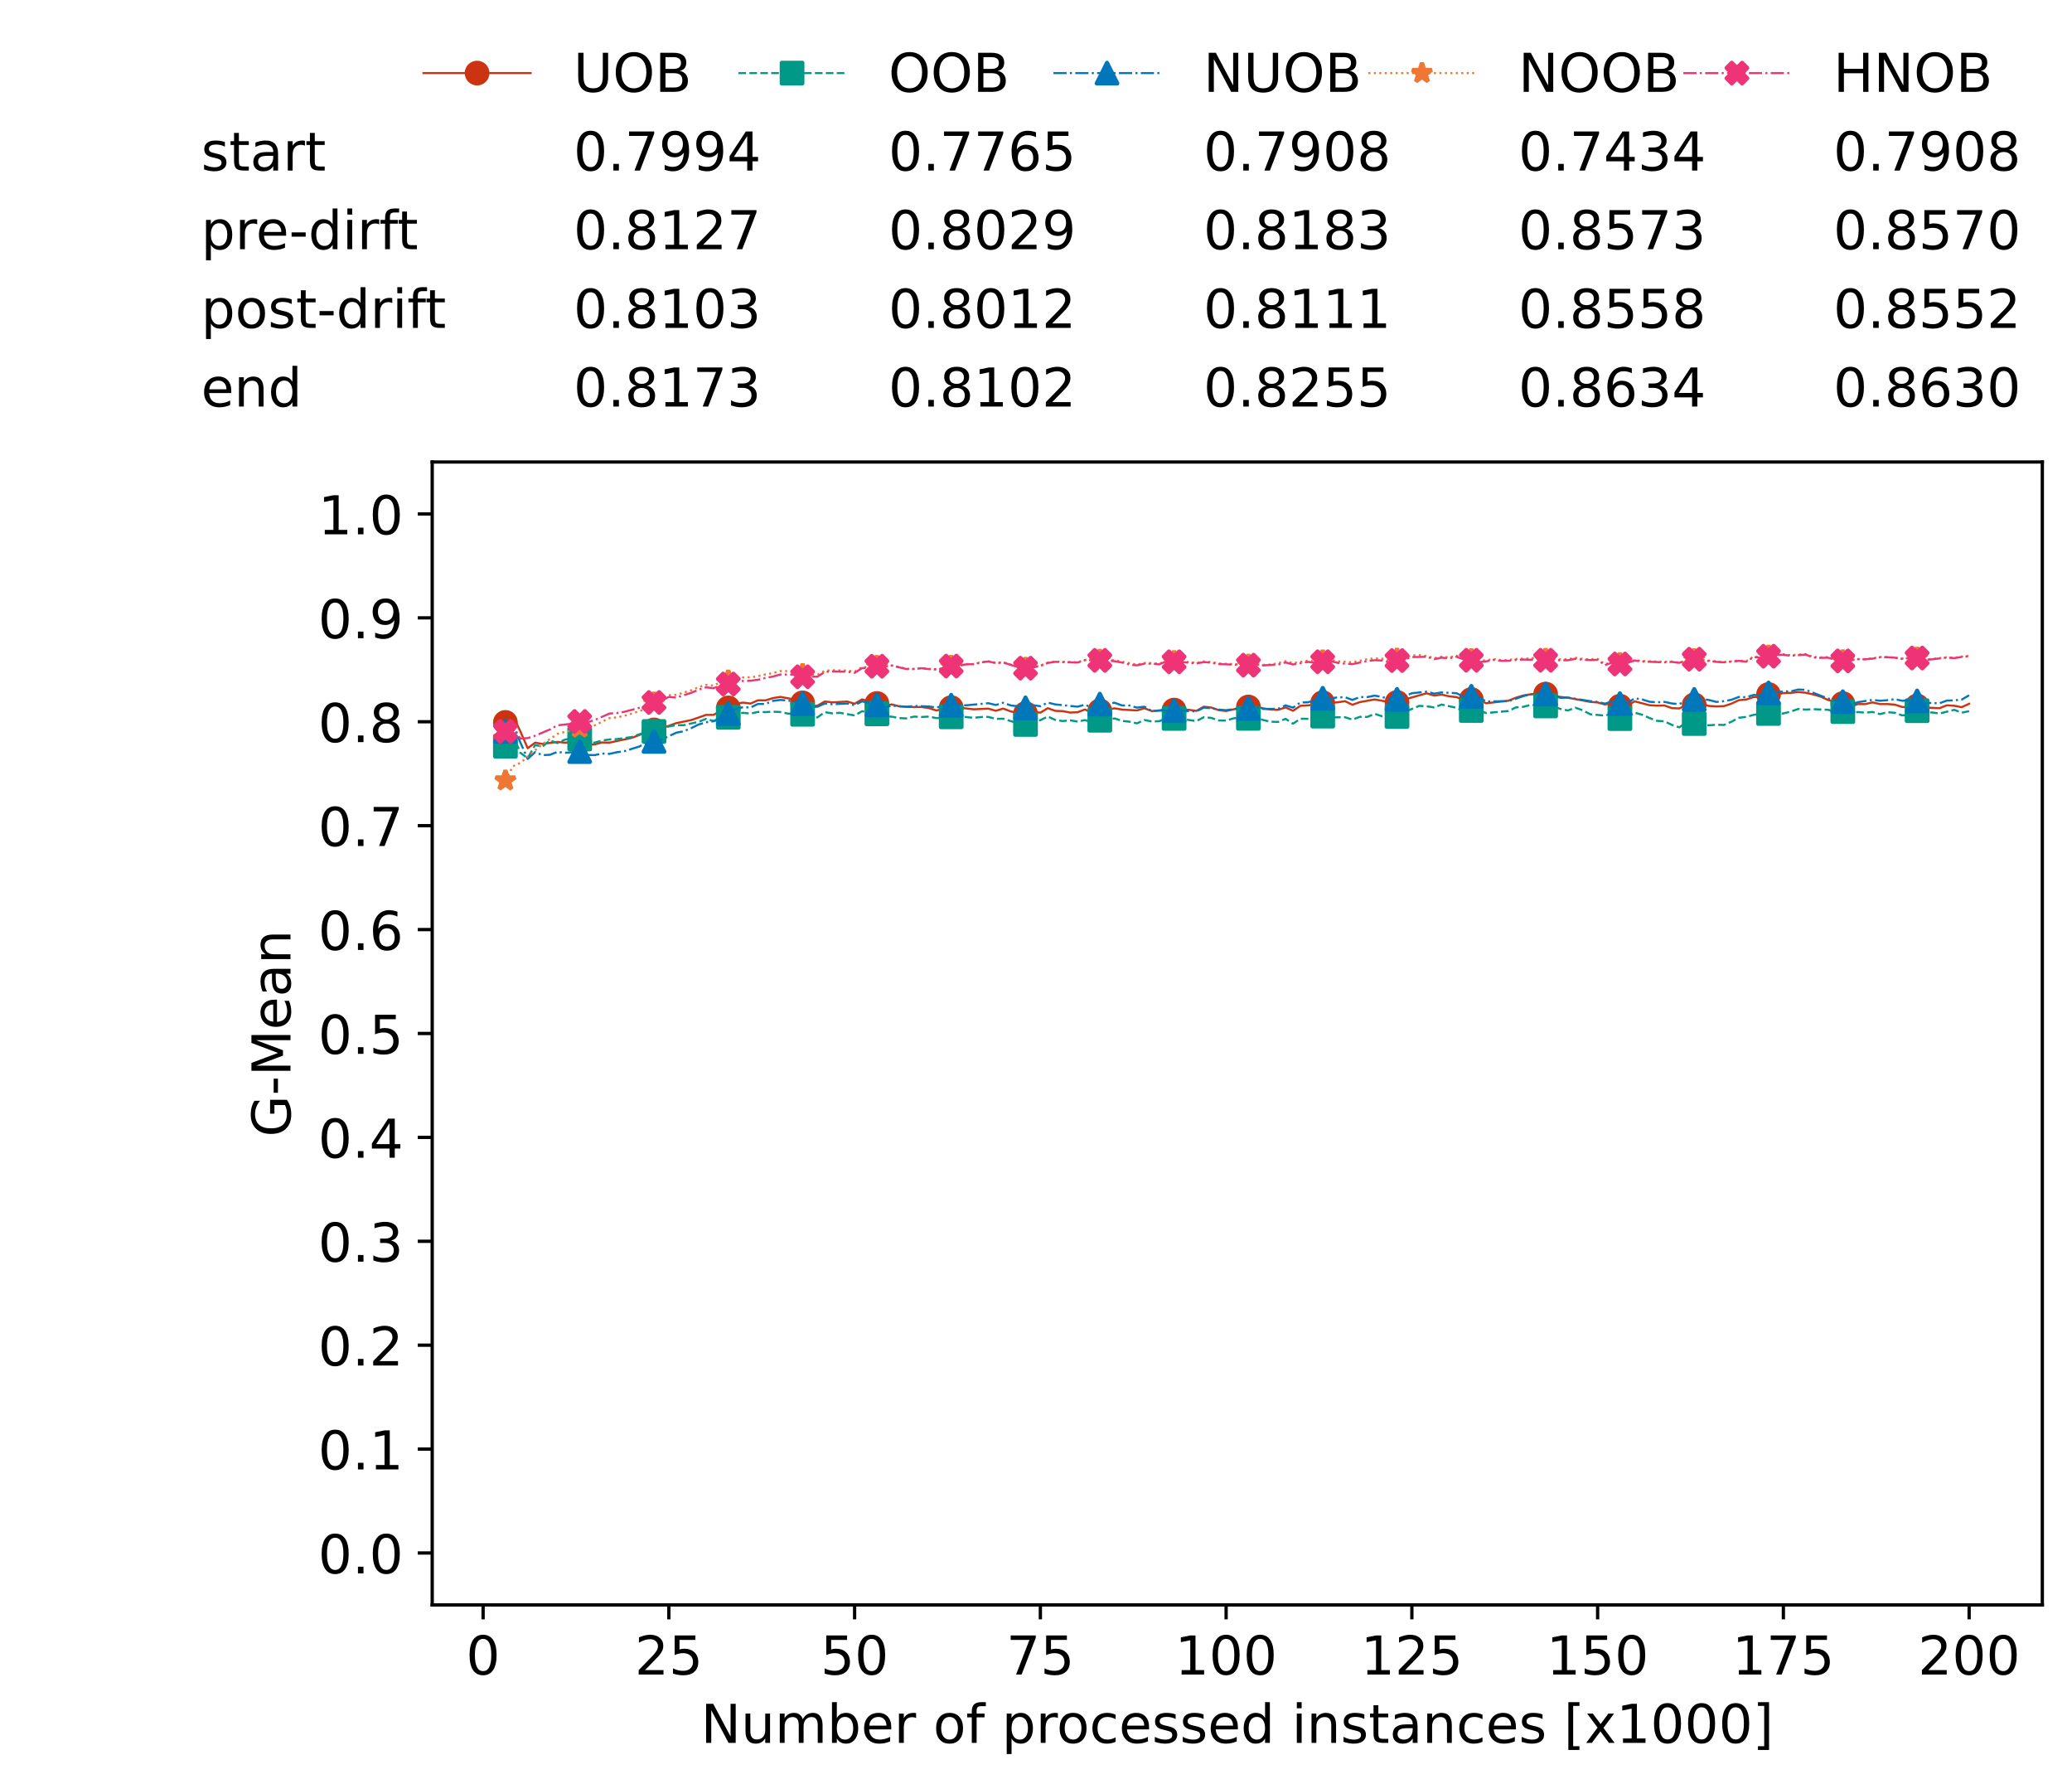 <?xml version="1.0" encoding="utf-8" standalone="no"?>
<!DOCTYPE svg PUBLIC "-//W3C//DTD SVG 1.1//EN"
  "http://www.w3.org/Graphics/SVG/1.1/DTD/svg11.dtd">
<!-- Created with matplotlib (https://matplotlib.org/) -->
<svg height="432.615pt" version="1.1" viewBox="0 0 502.65 432.615" width="502.65pt" xmlns="http://www.w3.org/2000/svg" xmlns:xlink="http://www.w3.org/1999/xlink">
 <defs>
  <style type="text/css">*{stroke-linecap:butt;stroke-linejoin:round;}</style>
 </defs>
 <g id="figure_1">
  <g id="patch_1">
   <path d="M 0 432.615 
L 502.65 432.615 
L 502.65 0 
L 0 0 
z
" style="fill:#ffffff;"/>
  </g>
  <g id="axes_1">
   <g id="patch_2">
    <path d="M 104.85 389.252 
L 495.45 389.252 
L 495.45 112.052 
L 104.85 112.052 
z
" style="fill:#ffffff;"/>
   </g>
   <g id="matplotlib.axis_1">
    <g id="xtick_1">
     <g id="line2d_1">
      <defs>
       <path d="M 0 0 
L 0 3.5 
" id="md54ef21f0a" style="stroke:#000000;stroke-width:0.8;"/>
      </defs>
      <g>
       <use style="stroke:#000000;stroke-width:0.8;" x="117.197" xlink:href="#md54ef21f0a" y="389.252"/>
      </g>
     </g>
     <g id="text_1">
      <!-- 0 -->
      <g transform="translate(113.061 406.13)scale(0.13 -0.13)">
       <defs>
        <path d="M 31.781 66.406 
Q 24.172 66.406 20.328 58.906 
Q 16.5 51.422 16.5 36.375 
Q 16.5 21.391 20.328 13.891 
Q 24.172 6.391 31.781 6.391 
Q 39.453 6.391 43.281 13.891 
Q 47.125 21.391 47.125 36.375 
Q 47.125 51.422 43.281 58.906 
Q 39.453 66.406 31.781 66.406 
z
M 31.781 74.219 
Q 44.047 74.219 50.516 64.516 
Q 56.984 54.828 56.984 36.375 
Q 56.984 17.969 50.516 8.266 
Q 44.047 -1.422 31.781 -1.422 
Q 19.531 -1.422 13.062 8.266 
Q 6.594 17.969 6.594 36.375 
Q 6.594 54.828 13.062 64.516 
Q 19.531 74.219 31.781 74.219 
z
" id="DejaVuSans-48"/>
       </defs>
       <use xlink:href="#DejaVuSans-48"/>
      </g>
     </g>
    </g>
    <g id="xtick_2">
     <g id="line2d_2">
      <g>
       <use style="stroke:#000000;stroke-width:0.8;" x="162.259" xlink:href="#md54ef21f0a" y="389.252"/>
      </g>
     </g>
     <g id="text_2">
      <!-- 25 -->
      <g transform="translate(153.988 406.13)scale(0.13 -0.13)">
       <defs>
        <path d="M 19.188 8.297 
L 53.609 8.297 
L 53.609 0 
L 7.328 0 
L 7.328 8.297 
Q 12.938 14.109 22.625 23.891 
Q 32.328 33.688 34.812 36.531 
Q 39.547 41.844 41.422 45.531 
Q 43.312 49.219 43.312 52.781 
Q 43.312 58.594 39.234 62.25 
Q 35.156 65.922 28.609 65.922 
Q 23.969 65.922 18.812 64.312 
Q 13.672 62.703 7.812 59.422 
L 7.812 69.391 
Q 13.766 71.781 18.938 73 
Q 24.125 74.219 28.422 74.219 
Q 39.75 74.219 46.484 68.547 
Q 53.219 62.891 53.219 53.422 
Q 53.219 48.922 51.531 44.891 
Q 49.859 40.875 45.406 35.406 
Q 44.188 33.984 37.641 27.219 
Q 31.109 20.453 19.188 8.297 
z
" id="DejaVuSans-50"/>
        <path d="M 10.797 72.906 
L 49.516 72.906 
L 49.516 64.594 
L 19.828 64.594 
L 19.828 46.734 
Q 21.969 47.469 24.109 47.828 
Q 26.266 48.188 28.422 48.188 
Q 40.625 48.188 47.75 41.5 
Q 54.891 34.812 54.891 23.391 
Q 54.891 11.625 47.562 5.094 
Q 40.234 -1.422 26.906 -1.422 
Q 22.312 -1.422 17.547 -0.641 
Q 12.797 0.141 7.719 1.703 
L 7.719 11.625 
Q 12.109 9.234 16.797 8.062 
Q 21.484 6.891 26.703 6.891 
Q 35.156 6.891 40.078 11.328 
Q 45.016 15.766 45.016 23.391 
Q 45.016 31 40.078 35.438 
Q 35.156 39.891 26.703 39.891 
Q 22.75 39.891 18.812 39.016 
Q 14.891 38.141 10.797 36.281 
z
" id="DejaVuSans-53"/>
       </defs>
       <use xlink:href="#DejaVuSans-50"/>
       <use x="63.623" xlink:href="#DejaVuSans-53"/>
      </g>
     </g>
    </g>
    <g id="xtick_3">
     <g id="line2d_3">
      <g>
       <use style="stroke:#000000;stroke-width:0.8;" x="207.322" xlink:href="#md54ef21f0a" y="389.252"/>
      </g>
     </g>
     <g id="text_3">
      <!-- 50 -->
      <g transform="translate(199.05 406.13)scale(0.13 -0.13)">
       <use xlink:href="#DejaVuSans-53"/>
       <use x="63.623" xlink:href="#DejaVuSans-48"/>
      </g>
     </g>
    </g>
    <g id="xtick_4">
     <g id="line2d_4">
      <g>
       <use style="stroke:#000000;stroke-width:0.8;" x="252.384" xlink:href="#md54ef21f0a" y="389.252"/>
      </g>
     </g>
     <g id="text_4">
      <!-- 75 -->
      <g transform="translate(244.113 406.13)scale(0.13 -0.13)">
       <defs>
        <path d="M 8.203 72.906 
L 55.078 72.906 
L 55.078 68.703 
L 28.609 0 
L 18.312 0 
L 43.219 64.594 
L 8.203 64.594 
z
" id="DejaVuSans-55"/>
       </defs>
       <use xlink:href="#DejaVuSans-55"/>
       <use x="63.623" xlink:href="#DejaVuSans-53"/>
      </g>
     </g>
    </g>
    <g id="xtick_5">
     <g id="line2d_5">
      <g>
       <use style="stroke:#000000;stroke-width:0.8;" x="297.446" xlink:href="#md54ef21f0a" y="389.252"/>
      </g>
     </g>
     <g id="text_5">
      <!-- 100 -->
      <g transform="translate(285.039 406.13)scale(0.13 -0.13)">
       <defs>
        <path d="M 12.406 8.297 
L 28.516 8.297 
L 28.516 63.922 
L 10.984 60.406 
L 10.984 69.391 
L 28.422 72.906 
L 38.281 72.906 
L 38.281 8.297 
L 54.391 8.297 
L 54.391 0 
L 12.406 0 
z
" id="DejaVuSans-49"/>
       </defs>
       <use xlink:href="#DejaVuSans-49"/>
       <use x="63.623" xlink:href="#DejaVuSans-48"/>
       <use x="127.246" xlink:href="#DejaVuSans-48"/>
      </g>
     </g>
    </g>
    <g id="xtick_6">
     <g id="line2d_6">
      <g>
       <use style="stroke:#000000;stroke-width:0.8;" x="342.509" xlink:href="#md54ef21f0a" y="389.252"/>
      </g>
     </g>
     <g id="text_6">
      <!-- 125 -->
      <g transform="translate(330.102 406.13)scale(0.13 -0.13)">
       <use xlink:href="#DejaVuSans-49"/>
       <use x="63.623" xlink:href="#DejaVuSans-50"/>
       <use x="127.246" xlink:href="#DejaVuSans-53"/>
      </g>
     </g>
    </g>
    <g id="xtick_7">
     <g id="line2d_7">
      <g>
       <use style="stroke:#000000;stroke-width:0.8;" x="387.571" xlink:href="#md54ef21f0a" y="389.252"/>
      </g>
     </g>
     <g id="text_7">
      <!-- 150 -->
      <g transform="translate(375.164 406.13)scale(0.13 -0.13)">
       <use xlink:href="#DejaVuSans-49"/>
       <use x="63.623" xlink:href="#DejaVuSans-53"/>
       <use x="127.246" xlink:href="#DejaVuSans-48"/>
      </g>
     </g>
    </g>
    <g id="xtick_8">
     <g id="line2d_8">
      <g>
       <use style="stroke:#000000;stroke-width:0.8;" x="432.633" xlink:href="#md54ef21f0a" y="389.252"/>
      </g>
     </g>
     <g id="text_8">
      <!-- 175 -->
      <g transform="translate(420.226 406.13)scale(0.13 -0.13)">
       <use xlink:href="#DejaVuSans-49"/>
       <use x="63.623" xlink:href="#DejaVuSans-55"/>
       <use x="127.246" xlink:href="#DejaVuSans-53"/>
      </g>
     </g>
    </g>
    <g id="xtick_9">
     <g id="line2d_9">
      <g>
       <use style="stroke:#000000;stroke-width:0.8;" x="477.695" xlink:href="#md54ef21f0a" y="389.252"/>
      </g>
     </g>
     <g id="text_9">
      <!-- 200 -->
      <g transform="translate(465.289 406.13)scale(0.13 -0.13)">
       <use xlink:href="#DejaVuSans-50"/>
       <use x="63.623" xlink:href="#DejaVuSans-48"/>
       <use x="127.246" xlink:href="#DejaVuSans-48"/>
      </g>
     </g>
    </g>
    <g id="text_10">
     <!-- Number of processed instances [x1000] -->
     <g transform="translate(170.025 422.711)scale(0.13 -0.13)">
      <defs>
       <path d="M 9.812 72.906 
L 23.094 72.906 
L 55.422 11.922 
L 55.422 72.906 
L 64.984 72.906 
L 64.984 0 
L 51.703 0 
L 19.391 60.984 
L 19.391 0 
L 9.812 0 
z
" id="DejaVuSans-78"/>
       <path d="M 8.5 21.578 
L 8.5 54.688 
L 17.484 54.688 
L 17.484 21.922 
Q 17.484 14.156 20.5 10.266 
Q 23.531 6.391 29.594 6.391 
Q 36.859 6.391 41.078 11.031 
Q 45.312 15.672 45.312 23.688 
L 45.312 54.688 
L 54.297 54.688 
L 54.297 0 
L 45.312 0 
L 45.312 8.406 
Q 42.047 3.422 37.719 1 
Q 33.406 -1.422 27.688 -1.422 
Q 18.266 -1.422 13.375 4.438 
Q 8.5 10.297 8.5 21.578 
z
M 31.109 56 
z
" id="DejaVuSans-117"/>
       <path d="M 52 44.188 
Q 55.375 50.25 60.062 53.125 
Q 64.75 56 71.094 56 
Q 79.641 56 84.281 50.016 
Q 88.922 44.047 88.922 33.016 
L 88.922 0 
L 79.891 0 
L 79.891 32.719 
Q 79.891 40.578 77.094 44.375 
Q 74.312 48.188 68.609 48.188 
Q 61.625 48.188 57.562 43.547 
Q 53.516 38.922 53.516 30.906 
L 53.516 0 
L 44.484 0 
L 44.484 32.719 
Q 44.484 40.625 41.703 44.406 
Q 38.922 48.188 33.109 48.188 
Q 26.219 48.188 22.156 43.531 
Q 18.109 38.875 18.109 30.906 
L 18.109 0 
L 9.078 0 
L 9.078 54.688 
L 18.109 54.688 
L 18.109 46.188 
Q 21.188 51.219 25.484 53.609 
Q 29.781 56 35.688 56 
Q 41.656 56 45.828 52.969 
Q 50 49.953 52 44.188 
z
" id="DejaVuSans-109"/>
       <path d="M 48.688 27.297 
Q 48.688 37.203 44.609 42.844 
Q 40.531 48.484 33.406 48.484 
Q 26.266 48.484 22.188 42.844 
Q 18.109 37.203 18.109 27.297 
Q 18.109 17.391 22.188 11.75 
Q 26.266 6.109 33.406 6.109 
Q 40.531 6.109 44.609 11.75 
Q 48.688 17.391 48.688 27.297 
z
M 18.109 46.391 
Q 20.953 51.266 25.266 53.625 
Q 29.594 56 35.594 56 
Q 45.562 56 51.781 48.094 
Q 58.016 40.188 58.016 27.297 
Q 58.016 14.406 51.781 6.484 
Q 45.562 -1.422 35.594 -1.422 
Q 29.594 -1.422 25.266 0.953 
Q 20.953 3.328 18.109 8.203 
L 18.109 0 
L 9.078 0 
L 9.078 75.984 
L 18.109 75.984 
z
" id="DejaVuSans-98"/>
       <path d="M 56.203 29.594 
L 56.203 25.203 
L 14.891 25.203 
Q 15.484 15.922 20.484 11.062 
Q 25.484 6.203 34.422 6.203 
Q 39.594 6.203 44.453 7.469 
Q 49.312 8.734 54.109 11.281 
L 54.109 2.781 
Q 49.266 0.734 44.188 -0.344 
Q 39.109 -1.422 33.891 -1.422 
Q 20.797 -1.422 13.156 6.188 
Q 5.516 13.812 5.516 26.812 
Q 5.516 40.234 12.766 48.109 
Q 20.016 56 32.328 56 
Q 43.359 56 49.781 48.891 
Q 56.203 41.797 56.203 29.594 
z
M 47.219 32.234 
Q 47.125 39.594 43.094 43.984 
Q 39.062 48.391 32.422 48.391 
Q 24.906 48.391 20.391 44.141 
Q 15.875 39.891 15.188 32.172 
z
" id="DejaVuSans-101"/>
       <path d="M 41.109 46.297 
Q 39.594 47.172 37.812 47.578 
Q 36.031 48 33.891 48 
Q 26.266 48 22.188 43.047 
Q 18.109 38.094 18.109 28.812 
L 18.109 0 
L 9.078 0 
L 9.078 54.688 
L 18.109 54.688 
L 18.109 46.188 
Q 20.953 51.172 25.484 53.578 
Q 30.031 56 36.531 56 
Q 37.453 56 38.578 55.875 
Q 39.703 55.766 41.062 55.516 
z
" id="DejaVuSans-114"/>
       <path id="DejaVuSans-32"/>
       <path d="M 30.609 48.391 
Q 23.391 48.391 19.188 42.75 
Q 14.984 37.109 14.984 27.297 
Q 14.984 17.484 19.156 11.844 
Q 23.344 6.203 30.609 6.203 
Q 37.797 6.203 41.984 11.859 
Q 46.188 17.531 46.188 27.297 
Q 46.188 37.016 41.984 42.703 
Q 37.797 48.391 30.609 48.391 
z
M 30.609 56 
Q 42.328 56 49.016 48.375 
Q 55.719 40.766 55.719 27.297 
Q 55.719 13.875 49.016 6.219 
Q 42.328 -1.422 30.609 -1.422 
Q 18.844 -1.422 12.172 6.219 
Q 5.516 13.875 5.516 27.297 
Q 5.516 40.766 12.172 48.375 
Q 18.844 56 30.609 56 
z
" id="DejaVuSans-111"/>
       <path d="M 37.109 75.984 
L 37.109 68.5 
L 28.516 68.5 
Q 23.688 68.5 21.797 66.547 
Q 19.922 64.594 19.922 59.516 
L 19.922 54.688 
L 34.719 54.688 
L 34.719 47.703 
L 19.922 47.703 
L 19.922 0 
L 10.891 0 
L 10.891 47.703 
L 2.297 47.703 
L 2.297 54.688 
L 10.891 54.688 
L 10.891 58.5 
Q 10.891 67.625 15.141 71.797 
Q 19.391 75.984 28.609 75.984 
z
" id="DejaVuSans-102"/>
       <path d="M 18.109 8.203 
L 18.109 -20.797 
L 9.078 -20.797 
L 9.078 54.688 
L 18.109 54.688 
L 18.109 46.391 
Q 20.953 51.266 25.266 53.625 
Q 29.594 56 35.594 56 
Q 45.562 56 51.781 48.094 
Q 58.016 40.188 58.016 27.297 
Q 58.016 14.406 51.781 6.484 
Q 45.562 -1.422 35.594 -1.422 
Q 29.594 -1.422 25.266 0.953 
Q 20.953 3.328 18.109 8.203 
z
M 48.688 27.297 
Q 48.688 37.203 44.609 42.844 
Q 40.531 48.484 33.406 48.484 
Q 26.266 48.484 22.188 42.844 
Q 18.109 37.203 18.109 27.297 
Q 18.109 17.391 22.188 11.75 
Q 26.266 6.109 33.406 6.109 
Q 40.531 6.109 44.609 11.75 
Q 48.688 17.391 48.688 27.297 
z
" id="DejaVuSans-112"/>
       <path d="M 48.781 52.594 
L 48.781 44.188 
Q 44.969 46.297 41.141 47.344 
Q 37.312 48.391 33.406 48.391 
Q 24.656 48.391 19.812 42.844 
Q 14.984 37.312 14.984 27.297 
Q 14.984 17.281 19.812 11.734 
Q 24.656 6.203 33.406 6.203 
Q 37.312 6.203 41.141 7.25 
Q 44.969 8.297 48.781 10.406 
L 48.781 2.094 
Q 45.016 0.344 40.984 -0.531 
Q 36.969 -1.422 32.422 -1.422 
Q 20.062 -1.422 12.781 6.344 
Q 5.516 14.109 5.516 27.297 
Q 5.516 40.672 12.859 48.328 
Q 20.219 56 33.016 56 
Q 37.156 56 41.109 55.141 
Q 45.062 54.297 48.781 52.594 
z
" id="DejaVuSans-99"/>
       <path d="M 44.281 53.078 
L 44.281 44.578 
Q 40.484 46.531 36.375 47.5 
Q 32.281 48.484 27.875 48.484 
Q 21.188 48.484 17.844 46.438 
Q 14.5 44.391 14.5 40.281 
Q 14.5 37.156 16.891 35.375 
Q 19.281 33.594 26.516 31.984 
L 29.594 31.297 
Q 39.156 29.25 43.188 25.516 
Q 47.219 21.781 47.219 15.094 
Q 47.219 7.469 41.188 3.016 
Q 35.156 -1.422 24.609 -1.422 
Q 20.219 -1.422 15.453 -0.562 
Q 10.688 0.297 5.422 2 
L 5.422 11.281 
Q 10.406 8.688 15.234 7.391 
Q 20.062 6.109 24.812 6.109 
Q 31.156 6.109 34.562 8.281 
Q 37.984 10.453 37.984 14.406 
Q 37.984 18.062 35.516 20.016 
Q 33.062 21.969 24.703 23.781 
L 21.578 24.516 
Q 13.234 26.266 9.516 29.906 
Q 5.812 33.547 5.812 39.891 
Q 5.812 47.609 11.281 51.797 
Q 16.75 56 26.812 56 
Q 31.781 56 36.172 55.266 
Q 40.578 54.547 44.281 53.078 
z
" id="DejaVuSans-115"/>
       <path d="M 45.406 46.391 
L 45.406 75.984 
L 54.391 75.984 
L 54.391 0 
L 45.406 0 
L 45.406 8.203 
Q 42.578 3.328 38.25 0.953 
Q 33.938 -1.422 27.875 -1.422 
Q 17.969 -1.422 11.734 6.484 
Q 5.516 14.406 5.516 27.297 
Q 5.516 40.188 11.734 48.094 
Q 17.969 56 27.875 56 
Q 33.938 56 38.25 53.625 
Q 42.578 51.266 45.406 46.391 
z
M 14.797 27.297 
Q 14.797 17.391 18.875 11.75 
Q 22.953 6.109 30.078 6.109 
Q 37.203 6.109 41.297 11.75 
Q 45.406 17.391 45.406 27.297 
Q 45.406 37.203 41.297 42.844 
Q 37.203 48.484 30.078 48.484 
Q 22.953 48.484 18.875 42.844 
Q 14.797 37.203 14.797 27.297 
z
" id="DejaVuSans-100"/>
       <path d="M 9.422 54.688 
L 18.406 54.688 
L 18.406 0 
L 9.422 0 
z
M 9.422 75.984 
L 18.406 75.984 
L 18.406 64.594 
L 9.422 64.594 
z
" id="DejaVuSans-105"/>
       <path d="M 54.891 33.016 
L 54.891 0 
L 45.906 0 
L 45.906 32.719 
Q 45.906 40.484 42.875 44.328 
Q 39.844 48.188 33.797 48.188 
Q 26.516 48.188 22.312 43.547 
Q 18.109 38.922 18.109 30.906 
L 18.109 0 
L 9.078 0 
L 9.078 54.688 
L 18.109 54.688 
L 18.109 46.188 
Q 21.344 51.125 25.703 53.562 
Q 30.078 56 35.797 56 
Q 45.219 56 50.047 50.172 
Q 54.891 44.344 54.891 33.016 
z
" id="DejaVuSans-110"/>
       <path d="M 18.312 70.219 
L 18.312 54.688 
L 36.812 54.688 
L 36.812 47.703 
L 18.312 47.703 
L 18.312 18.016 
Q 18.312 11.328 20.141 9.422 
Q 21.969 7.516 27.594 7.516 
L 36.812 7.516 
L 36.812 0 
L 27.594 0 
Q 17.188 0 13.234 3.875 
Q 9.281 7.766 9.281 18.016 
L 9.281 47.703 
L 2.688 47.703 
L 2.688 54.688 
L 9.281 54.688 
L 9.281 70.219 
z
" id="DejaVuSans-116"/>
       <path d="M 34.281 27.484 
Q 23.391 27.484 19.188 25 
Q 14.984 22.516 14.984 16.5 
Q 14.984 11.719 18.141 8.906 
Q 21.297 6.109 26.703 6.109 
Q 34.188 6.109 38.703 11.406 
Q 43.219 16.703 43.219 25.484 
L 43.219 27.484 
z
M 52.203 31.203 
L 52.203 0 
L 43.219 0 
L 43.219 8.297 
Q 40.141 3.328 35.547 0.953 
Q 30.953 -1.422 24.312 -1.422 
Q 15.922 -1.422 10.953 3.297 
Q 6 8.016 6 15.922 
Q 6 25.141 12.172 29.828 
Q 18.359 34.516 30.609 34.516 
L 43.219 34.516 
L 43.219 35.406 
Q 43.219 41.609 39.141 45 
Q 35.062 48.391 27.688 48.391 
Q 23 48.391 18.547 47.266 
Q 14.109 46.141 10.016 43.891 
L 10.016 52.203 
Q 14.938 54.109 19.578 55.047 
Q 24.219 56 28.609 56 
Q 40.484 56 46.344 49.844 
Q 52.203 43.703 52.203 31.203 
z
" id="DejaVuSans-97"/>
       <path d="M 8.594 75.984 
L 29.297 75.984 
L 29.297 69 
L 17.578 69 
L 17.578 -6.203 
L 29.297 -6.203 
L 29.297 -13.188 
L 8.594 -13.188 
z
" id="DejaVuSans-91"/>
       <path d="M 54.891 54.688 
L 35.109 28.078 
L 55.906 0 
L 45.312 0 
L 29.391 21.484 
L 13.484 0 
L 2.875 0 
L 24.125 28.609 
L 4.688 54.688 
L 15.281 54.688 
L 29.781 35.203 
L 44.281 54.688 
z
" id="DejaVuSans-120"/>
       <path d="M 30.422 75.984 
L 30.422 -13.188 
L 9.719 -13.188 
L 9.719 -6.203 
L 21.391 -6.203 
L 21.391 69 
L 9.719 69 
L 9.719 75.984 
z
" id="DejaVuSans-93"/>
      </defs>
      <use xlink:href="#DejaVuSans-78"/>
      <use x="74.805" xlink:href="#DejaVuSans-117"/>
      <use x="138.184" xlink:href="#DejaVuSans-109"/>
      <use x="235.596" xlink:href="#DejaVuSans-98"/>
      <use x="299.072" xlink:href="#DejaVuSans-101"/>
      <use x="360.596" xlink:href="#DejaVuSans-114"/>
      <use x="401.709" xlink:href="#DejaVuSans-32"/>
      <use x="433.496" xlink:href="#DejaVuSans-111"/>
      <use x="494.678" xlink:href="#DejaVuSans-102"/>
      <use x="529.883" xlink:href="#DejaVuSans-32"/>
      <use x="561.67" xlink:href="#DejaVuSans-112"/>
      <use x="625.146" xlink:href="#DejaVuSans-114"/>
      <use x="664.01" xlink:href="#DejaVuSans-111"/>
      <use x="725.191" xlink:href="#DejaVuSans-99"/>
      <use x="780.172" xlink:href="#DejaVuSans-101"/>
      <use x="841.695" xlink:href="#DejaVuSans-115"/>
      <use x="893.795" xlink:href="#DejaVuSans-115"/>
      <use x="945.895" xlink:href="#DejaVuSans-101"/>
      <use x="1007.418" xlink:href="#DejaVuSans-100"/>
      <use x="1070.895" xlink:href="#DejaVuSans-32"/>
      <use x="1102.682" xlink:href="#DejaVuSans-105"/>
      <use x="1130.465" xlink:href="#DejaVuSans-110"/>
      <use x="1193.844" xlink:href="#DejaVuSans-115"/>
      <use x="1245.943" xlink:href="#DejaVuSans-116"/>
      <use x="1285.152" xlink:href="#DejaVuSans-97"/>
      <use x="1346.432" xlink:href="#DejaVuSans-110"/>
      <use x="1409.811" xlink:href="#DejaVuSans-99"/>
      <use x="1464.791" xlink:href="#DejaVuSans-101"/>
      <use x="1526.314" xlink:href="#DejaVuSans-115"/>
      <use x="1578.414" xlink:href="#DejaVuSans-32"/>
      <use x="1610.201" xlink:href="#DejaVuSans-91"/>
      <use x="1649.215" xlink:href="#DejaVuSans-120"/>
      <use x="1708.395" xlink:href="#DejaVuSans-49"/>
      <use x="1772.018" xlink:href="#DejaVuSans-48"/>
      <use x="1835.641" xlink:href="#DejaVuSans-48"/>
      <use x="1899.264" xlink:href="#DejaVuSans-48"/>
      <use x="1962.887" xlink:href="#DejaVuSans-93"/>
     </g>
    </g>
   </g>
   <g id="matplotlib.axis_2">
    <g id="ytick_1">
     <g id="line2d_10">
      <defs>
       <path d="M 0 0 
L -3.5 0 
" id="m48e845a186" style="stroke:#000000;stroke-width:0.8;"/>
      </defs>
      <g>
       <use style="stroke:#000000;stroke-width:0.8;" x="104.85" xlink:href="#m48e845a186" y="376.652"/>
      </g>
     </g>
     <g id="text_11">
      <!-- 0.0 -->
      <g transform="translate(77.176 381.591)scale(0.13 -0.13)">
       <defs>
        <path d="M 10.688 12.406 
L 21 12.406 
L 21 0 
L 10.688 0 
z
" id="DejaVuSans-46"/>
       </defs>
       <use xlink:href="#DejaVuSans-48"/>
       <use x="63.623" xlink:href="#DejaVuSans-46"/>
       <use x="95.41" xlink:href="#DejaVuSans-48"/>
      </g>
     </g>
    </g>
    <g id="ytick_2">
     <g id="line2d_11">
      <g>
       <use style="stroke:#000000;stroke-width:0.8;" x="104.85" xlink:href="#m48e845a186" y="351.452"/>
      </g>
     </g>
     <g id="text_12">
      <!-- 0.1 -->
      <g transform="translate(77.176 356.391)scale(0.13 -0.13)">
       <use xlink:href="#DejaVuSans-48"/>
       <use x="63.623" xlink:href="#DejaVuSans-46"/>
       <use x="95.41" xlink:href="#DejaVuSans-49"/>
      </g>
     </g>
    </g>
    <g id="ytick_3">
     <g id="line2d_12">
      <g>
       <use style="stroke:#000000;stroke-width:0.8;" x="104.85" xlink:href="#m48e845a186" y="326.252"/>
      </g>
     </g>
     <g id="text_13">
      <!-- 0.2 -->
      <g transform="translate(77.176 331.191)scale(0.13 -0.13)">
       <use xlink:href="#DejaVuSans-48"/>
       <use x="63.623" xlink:href="#DejaVuSans-46"/>
       <use x="95.41" xlink:href="#DejaVuSans-50"/>
      </g>
     </g>
    </g>
    <g id="ytick_4">
     <g id="line2d_13">
      <g>
       <use style="stroke:#000000;stroke-width:0.8;" x="104.85" xlink:href="#m48e845a186" y="301.052"/>
      </g>
     </g>
     <g id="text_14">
      <!-- 0.3 -->
      <g transform="translate(77.176 305.991)scale(0.13 -0.13)">
       <defs>
        <path d="M 40.578 39.312 
Q 47.656 37.797 51.625 33 
Q 55.609 28.219 55.609 21.188 
Q 55.609 10.406 48.188 4.484 
Q 40.766 -1.422 27.094 -1.422 
Q 22.516 -1.422 17.656 -0.516 
Q 12.797 0.391 7.625 2.203 
L 7.625 11.719 
Q 11.719 9.328 16.594 8.109 
Q 21.484 6.891 26.812 6.891 
Q 36.078 6.891 40.938 10.547 
Q 45.797 14.203 45.797 21.188 
Q 45.797 27.641 41.281 31.266 
Q 36.766 34.906 28.719 34.906 
L 20.219 34.906 
L 20.219 43.016 
L 29.109 43.016 
Q 36.375 43.016 40.234 45.922 
Q 44.094 48.828 44.094 54.297 
Q 44.094 59.906 40.109 62.906 
Q 36.141 65.922 28.719 65.922 
Q 24.656 65.922 20.016 65.031 
Q 15.375 64.156 9.812 62.312 
L 9.812 71.094 
Q 15.438 72.656 20.344 73.438 
Q 25.25 74.219 29.594 74.219 
Q 40.828 74.219 47.359 69.109 
Q 53.906 64.016 53.906 55.328 
Q 53.906 49.266 50.438 45.094 
Q 46.969 40.922 40.578 39.312 
z
" id="DejaVuSans-51"/>
       </defs>
       <use xlink:href="#DejaVuSans-48"/>
       <use x="63.623" xlink:href="#DejaVuSans-46"/>
       <use x="95.41" xlink:href="#DejaVuSans-51"/>
      </g>
     </g>
    </g>
    <g id="ytick_5">
     <g id="line2d_14">
      <g>
       <use style="stroke:#000000;stroke-width:0.8;" x="104.85" xlink:href="#m48e845a186" y="275.852"/>
      </g>
     </g>
     <g id="text_15">
      <!-- 0.4 -->
      <g transform="translate(77.176 280.791)scale(0.13 -0.13)">
       <defs>
        <path d="M 37.797 64.312 
L 12.891 25.391 
L 37.797 25.391 
z
M 35.203 72.906 
L 47.609 72.906 
L 47.609 25.391 
L 58.016 25.391 
L 58.016 17.188 
L 47.609 17.188 
L 47.609 0 
L 37.797 0 
L 37.797 17.188 
L 4.891 17.188 
L 4.891 26.703 
z
" id="DejaVuSans-52"/>
       </defs>
       <use xlink:href="#DejaVuSans-48"/>
       <use x="63.623" xlink:href="#DejaVuSans-46"/>
       <use x="95.41" xlink:href="#DejaVuSans-52"/>
      </g>
     </g>
    </g>
    <g id="ytick_6">
     <g id="line2d_15">
      <g>
       <use style="stroke:#000000;stroke-width:0.8;" x="104.85" xlink:href="#m48e845a186" y="250.652"/>
      </g>
     </g>
     <g id="text_16">
      <!-- 0.5 -->
      <g transform="translate(77.176 255.591)scale(0.13 -0.13)">
       <use xlink:href="#DejaVuSans-48"/>
       <use x="63.623" xlink:href="#DejaVuSans-46"/>
       <use x="95.41" xlink:href="#DejaVuSans-53"/>
      </g>
     </g>
    </g>
    <g id="ytick_7">
     <g id="line2d_16">
      <g>
       <use style="stroke:#000000;stroke-width:0.8;" x="104.85" xlink:href="#m48e845a186" y="225.452"/>
      </g>
     </g>
     <g id="text_17">
      <!-- 0.6 -->
      <g transform="translate(77.176 230.391)scale(0.13 -0.13)">
       <defs>
        <path d="M 33.016 40.375 
Q 26.375 40.375 22.484 35.828 
Q 18.609 31.297 18.609 23.391 
Q 18.609 15.531 22.484 10.953 
Q 26.375 6.391 33.016 6.391 
Q 39.656 6.391 43.531 10.953 
Q 47.406 15.531 47.406 23.391 
Q 47.406 31.297 43.531 35.828 
Q 39.656 40.375 33.016 40.375 
z
M 52.594 71.297 
L 52.594 62.312 
Q 48.875 64.062 45.094 64.984 
Q 41.312 65.922 37.594 65.922 
Q 27.828 65.922 22.672 59.328 
Q 17.531 52.734 16.797 39.406 
Q 19.672 43.656 24.016 45.922 
Q 28.375 48.188 33.594 48.188 
Q 44.578 48.188 50.953 41.516 
Q 57.328 34.859 57.328 23.391 
Q 57.328 12.156 50.688 5.359 
Q 44.047 -1.422 33.016 -1.422 
Q 20.359 -1.422 13.672 8.266 
Q 6.984 17.969 6.984 36.375 
Q 6.984 53.656 15.188 63.938 
Q 23.391 74.219 37.203 74.219 
Q 40.922 74.219 44.703 73.484 
Q 48.484 72.75 52.594 71.297 
z
" id="DejaVuSans-54"/>
       </defs>
       <use xlink:href="#DejaVuSans-48"/>
       <use x="63.623" xlink:href="#DejaVuSans-46"/>
       <use x="95.41" xlink:href="#DejaVuSans-54"/>
      </g>
     </g>
    </g>
    <g id="ytick_8">
     <g id="line2d_17">
      <g>
       <use style="stroke:#000000;stroke-width:0.8;" x="104.85" xlink:href="#m48e845a186" y="200.252"/>
      </g>
     </g>
     <g id="text_18">
      <!-- 0.7 -->
      <g transform="translate(77.176 205.191)scale(0.13 -0.13)">
       <use xlink:href="#DejaVuSans-48"/>
       <use x="63.623" xlink:href="#DejaVuSans-46"/>
       <use x="95.41" xlink:href="#DejaVuSans-55"/>
      </g>
     </g>
    </g>
    <g id="ytick_9">
     <g id="line2d_18">
      <g>
       <use style="stroke:#000000;stroke-width:0.8;" x="104.85" xlink:href="#m48e845a186" y="175.052"/>
      </g>
     </g>
     <g id="text_19">
      <!-- 0.8 -->
      <g transform="translate(77.176 179.991)scale(0.13 -0.13)">
       <defs>
        <path d="M 31.781 34.625 
Q 24.75 34.625 20.719 30.859 
Q 16.703 27.094 16.703 20.516 
Q 16.703 13.922 20.719 10.156 
Q 24.75 6.391 31.781 6.391 
Q 38.812 6.391 42.859 10.172 
Q 46.922 13.969 46.922 20.516 
Q 46.922 27.094 42.891 30.859 
Q 38.875 34.625 31.781 34.625 
z
M 21.922 38.812 
Q 15.578 40.375 12.031 44.719 
Q 8.5 49.078 8.5 55.328 
Q 8.5 64.062 14.719 69.141 
Q 20.953 74.219 31.781 74.219 
Q 42.672 74.219 48.875 69.141 
Q 55.078 64.062 55.078 55.328 
Q 55.078 49.078 51.531 44.719 
Q 48 40.375 41.703 38.812 
Q 48.828 37.156 52.797 32.312 
Q 56.781 27.484 56.781 20.516 
Q 56.781 9.906 50.312 4.234 
Q 43.844 -1.422 31.781 -1.422 
Q 19.734 -1.422 13.25 4.234 
Q 6.781 9.906 6.781 20.516 
Q 6.781 27.484 10.781 32.312 
Q 14.797 37.156 21.922 38.812 
z
M 18.312 54.391 
Q 18.312 48.734 21.844 45.562 
Q 25.391 42.391 31.781 42.391 
Q 38.141 42.391 41.719 45.562 
Q 45.312 48.734 45.312 54.391 
Q 45.312 60.062 41.719 63.234 
Q 38.141 66.406 31.781 66.406 
Q 25.391 66.406 21.844 63.234 
Q 18.312 60.062 18.312 54.391 
z
" id="DejaVuSans-56"/>
       </defs>
       <use xlink:href="#DejaVuSans-48"/>
       <use x="63.623" xlink:href="#DejaVuSans-46"/>
       <use x="95.41" xlink:href="#DejaVuSans-56"/>
      </g>
     </g>
    </g>
    <g id="ytick_10">
     <g id="line2d_19">
      <g>
       <use style="stroke:#000000;stroke-width:0.8;" x="104.85" xlink:href="#m48e845a186" y="149.852"/>
      </g>
     </g>
     <g id="text_20">
      <!-- 0.9 -->
      <g transform="translate(77.176 154.791)scale(0.13 -0.13)">
       <defs>
        <path d="M 10.984 1.516 
L 10.984 10.5 
Q 14.703 8.734 18.5 7.812 
Q 22.312 6.891 25.984 6.891 
Q 35.75 6.891 40.891 13.453 
Q 46.047 20.016 46.781 33.406 
Q 43.953 29.203 39.594 26.953 
Q 35.25 24.703 29.984 24.703 
Q 19.047 24.703 12.672 31.312 
Q 6.297 37.938 6.297 49.422 
Q 6.297 60.641 12.938 67.422 
Q 19.578 74.219 30.609 74.219 
Q 43.266 74.219 49.922 64.516 
Q 56.594 54.828 56.594 36.375 
Q 56.594 19.141 48.406 8.859 
Q 40.234 -1.422 26.422 -1.422 
Q 22.703 -1.422 18.891 -0.688 
Q 15.094 0.047 10.984 1.516 
z
M 30.609 32.422 
Q 37.25 32.422 41.125 36.953 
Q 45.016 41.5 45.016 49.422 
Q 45.016 57.281 41.125 61.844 
Q 37.25 66.406 30.609 66.406 
Q 23.969 66.406 20.094 61.844 
Q 16.219 57.281 16.219 49.422 
Q 16.219 41.5 20.094 36.953 
Q 23.969 32.422 30.609 32.422 
z
" id="DejaVuSans-57"/>
       </defs>
       <use xlink:href="#DejaVuSans-48"/>
       <use x="63.623" xlink:href="#DejaVuSans-46"/>
       <use x="95.41" xlink:href="#DejaVuSans-57"/>
      </g>
     </g>
    </g>
    <g id="ytick_11">
     <g id="line2d_20">
      <g>
       <use style="stroke:#000000;stroke-width:0.8;" x="104.85" xlink:href="#m48e845a186" y="124.652"/>
      </g>
     </g>
     <g id="text_21">
      <!-- 1.0 -->
      <g transform="translate(77.176 129.591)scale(0.13 -0.13)">
       <use xlink:href="#DejaVuSans-49"/>
       <use x="63.623" xlink:href="#DejaVuSans-46"/>
       <use x="95.41" xlink:href="#DejaVuSans-48"/>
      </g>
     </g>
    </g>
    <g id="text_22">
     <!-- G-Mean -->
     <g transform="translate(70.472 275.744)rotate(-90)scale(0.13 -0.13)">
      <defs>
       <path d="M 59.516 10.406 
L 59.516 29.984 
L 43.406 29.984 
L 43.406 38.094 
L 69.281 38.094 
L 69.281 6.781 
Q 63.578 2.734 56.688 0.656 
Q 49.812 -1.422 42 -1.422 
Q 24.906 -1.422 15.25 8.562 
Q 5.609 18.562 5.609 36.375 
Q 5.609 54.25 15.25 64.234 
Q 24.906 74.219 42 74.219 
Q 49.125 74.219 55.547 72.453 
Q 61.969 70.703 67.391 67.281 
L 67.391 56.781 
Q 61.922 61.422 55.766 63.766 
Q 49.609 66.109 42.828 66.109 
Q 29.438 66.109 22.719 58.641 
Q 16.016 51.172 16.016 36.375 
Q 16.016 21.625 22.719 14.156 
Q 29.438 6.688 42.828 6.688 
Q 48.047 6.688 52.141 7.594 
Q 56.25 8.5 59.516 10.406 
z
" id="DejaVuSans-71"/>
       <path d="M 4.891 31.391 
L 31.203 31.391 
L 31.203 23.391 
L 4.891 23.391 
z
" id="DejaVuSans-45"/>
       <path d="M 9.812 72.906 
L 24.516 72.906 
L 43.109 23.297 
L 61.812 72.906 
L 76.516 72.906 
L 76.516 0 
L 66.891 0 
L 66.891 64.016 
L 48.094 14.016 
L 38.188 14.016 
L 19.391 64.016 
L 19.391 0 
L 9.812 0 
z
" id="DejaVuSans-77"/>
      </defs>
      <use xlink:href="#DejaVuSans-71"/>
      <use x="77.49" xlink:href="#DejaVuSans-45"/>
      <use x="113.574" xlink:href="#DejaVuSans-77"/>
      <use x="199.854" xlink:href="#DejaVuSans-101"/>
      <use x="261.377" xlink:href="#DejaVuSans-97"/>
      <use x="322.656" xlink:href="#DejaVuSans-110"/>
     </g>
    </g>
   </g>
   <g id="line2d_21"/>
   <g id="line2d_22"/>
   <g id="line2d_23"/>
   <g id="line2d_24"/>
   <g id="line2d_25"/>
   <g id="line2d_26">
    <path clip-path="url(#p46ae8fde85)" d="M 122.605 175.209 
L 124.407 173.531 
L 126.21 177.326 
L 128.012 181.473 
L 129.815 180.125 
L 131.617 180.431 
L 135.222 179.933 
L 137.024 180.118 
L 138.827 180.058 
L 140.629 179.818 
L 142.432 180.667 
L 144.234 180.554 
L 146.037 180.074 
L 147.839 180.115 
L 153.247 178.961 
L 155.049 178.296 
L 156.852 177.459 
L 160.457 176.662 
L 164.062 175.386 
L 167.667 174.645 
L 171.272 173.392 
L 173.074 173.391 
L 174.877 172.422 
L 176.679 171.695 
L 178.482 170.687 
L 180.284 170.407 
L 182.087 170.639 
L 183.889 169.844 
L 185.692 169.869 
L 187.494 169.321 
L 189.297 169.018 
L 192.902 169.672 
L 196.507 171.357 
L 198.309 171.139 
L 200.112 170.126 
L 201.914 170.36 
L 205.519 170.14 
L 207.322 170.688 
L 209.124 169.617 
L 214.532 171.178 
L 216.334 170.845 
L 218.137 171.311 
L 221.742 171.495 
L 223.544 171.47 
L 225.347 171.735 
L 227.149 172.313 
L 230.754 171.629 
L 232.557 171.602 
L 236.162 172.032 
L 239.767 171.876 
L 241.569 172.39 
L 243.372 171.858 
L 245.174 172.532 
L 246.976 172.923 
L 248.779 173.065 
L 250.581 172.638 
L 252.384 172.846 
L 254.186 171.757 
L 255.989 172.405 
L 257.791 172.475 
L 259.594 172.816 
L 261.396 172.749 
L 263.199 172.067 
L 265.001 172.977 
L 266.804 172.397 
L 270.409 171.797 
L 272.211 172.097 
L 275.816 172.305 
L 277.619 171.774 
L 279.421 172.461 
L 281.224 172.293 
L 283.026 172.004 
L 284.829 172.219 
L 286.631 172.121 
L 288.434 172.155 
L 290.236 172.409 
L 292.039 171.393 
L 293.841 171.604 
L 295.644 172.229 
L 297.446 172.446 
L 301.051 171.629 
L 304.656 171.305 
L 306.459 171.801 
L 308.261 172.093 
L 310.064 172.154 
L 311.866 171.57 
L 313.669 172.395 
L 315.471 171.179 
L 317.274 171.084 
L 319.076 170.837 
L 320.879 170.419 
L 322.681 170.461 
L 324.484 170.338 
L 326.286 170.057 
L 328.089 170.93 
L 329.891 170.285 
L 333.496 169.641 
L 337.101 170.291 
L 338.904 170.37 
L 340.706 169.654 
L 346.114 168.145 
L 347.916 168.709 
L 349.719 168.465 
L 351.521 168.873 
L 353.324 169.079 
L 355.126 169.731 
L 356.928 169.658 
L 358.731 169.759 
L 360.533 170.563 
L 365.941 169.943 
L 367.743 169.22 
L 369.546 168.677 
L 371.348 168.383 
L 373.151 168.27 
L 374.953 168.34 
L 378.558 169.031 
L 380.361 169.215 
L 385.768 170.23 
L 387.571 170.366 
L 389.373 170.863 
L 391.176 170.38 
L 392.978 171.274 
L 394.781 171.097 
L 396.583 170.107 
L 400.188 171.046 
L 401.991 171.146 
L 403.793 171.11 
L 405.596 171.748 
L 407.398 171.82 
L 409.201 170.944 
L 411.003 170.935 
L 412.806 170.797 
L 414.608 171.218 
L 416.411 171.331 
L 418.213 171.259 
L 420.016 170.669 
L 421.818 169.819 
L 423.621 169.662 
L 425.423 169.055 
L 427.226 169.003 
L 429.028 168.447 
L 430.831 168.503 
L 432.633 168.089 
L 434.436 168.047 
L 436.238 167.844 
L 438.041 168.012 
L 439.843 168.42 
L 441.646 168.945 
L 443.448 169.766 
L 445.251 170.264 
L 447.053 170.64 
L 448.856 171.429 
L 450.658 170.764 
L 452.461 170.769 
L 454.263 170.356 
L 456.066 170.767 
L 457.868 170.755 
L 459.671 170.902 
L 461.473 171.475 
L 463.276 171.486 
L 465.078 171.221 
L 466.881 171.584 
L 470.485 171.768 
L 472.288 171.061 
L 474.09 171.174 
L 475.893 171.517 
L 477.695 170.69 
L 477.695 170.69 
" style="fill:none;stroke:#cc3311;stroke-linecap:square;stroke-width:0.5;"/>
    <defs>
     <path d="M 0 2.5 
C 0.663 2.5 1.299 2.237 1.768 1.768 
C 2.237 1.299 2.5 0.663 2.5 0 
C 2.5 -0.663 2.237 -1.299 1.768 -1.768 
C 1.299 -2.237 0.663 -2.5 0 -2.5 
C -0.663 -2.5 -1.299 -2.237 -1.768 -1.768 
C -2.237 -1.299 -2.5 -0.663 -2.5 0 
C -2.5 0.663 -2.237 1.299 -1.768 1.768 
C -1.299 2.237 -0.663 2.5 0 2.5 
z
" id="m12382854a6" style="stroke:#cc3311;"/>
    </defs>
    <g clip-path="url(#p46ae8fde85)">
     <use style="fill:#cc3311;stroke:#cc3311;" x="122.605" xlink:href="#m12382854a6" y="175.209"/>
     <use style="fill:#cc3311;stroke:#cc3311;" x="140.629" xlink:href="#m12382854a6" y="179.818"/>
     <use style="fill:#cc3311;stroke:#cc3311;" x="158.654" xlink:href="#m12382854a6" y="177.032"/>
     <use style="fill:#cc3311;stroke:#cc3311;" x="176.679" xlink:href="#m12382854a6" y="171.695"/>
     <use style="fill:#cc3311;stroke:#cc3311;" x="194.704" xlink:href="#m12382854a6" y="170.472"/>
     <use style="fill:#cc3311;stroke:#cc3311;" x="212.729" xlink:href="#m12382854a6" y="170.623"/>
     <use style="fill:#cc3311;stroke:#cc3311;" x="230.754" xlink:href="#m12382854a6" y="171.629"/>
     <use style="fill:#cc3311;stroke:#cc3311;" x="248.779" xlink:href="#m12382854a6" y="173.065"/>
     <use style="fill:#cc3311;stroke:#cc3311;" x="266.804" xlink:href="#m12382854a6" y="172.397"/>
     <use style="fill:#cc3311;stroke:#cc3311;" x="284.829" xlink:href="#m12382854a6" y="172.219"/>
     <use style="fill:#cc3311;stroke:#cc3311;" x="302.854" xlink:href="#m12382854a6" y="171.474"/>
     <use style="fill:#cc3311;stroke:#cc3311;" x="320.879" xlink:href="#m12382854a6" y="170.419"/>
     <use style="fill:#cc3311;stroke:#cc3311;" x="338.904" xlink:href="#m12382854a6" y="170.37"/>
     <use style="fill:#cc3311;stroke:#cc3311;" x="356.928" xlink:href="#m12382854a6" y="169.658"/>
     <use style="fill:#cc3311;stroke:#cc3311;" x="374.953" xlink:href="#m12382854a6" y="168.34"/>
     <use style="fill:#cc3311;stroke:#cc3311;" x="392.978" xlink:href="#m12382854a6" y="171.274"/>
     <use style="fill:#cc3311;stroke:#cc3311;" x="411.003" xlink:href="#m12382854a6" y="170.935"/>
     <use style="fill:#cc3311;stroke:#cc3311;" x="429.028" xlink:href="#m12382854a6" y="168.447"/>
     <use style="fill:#cc3311;stroke:#cc3311;" x="447.053" xlink:href="#m12382854a6" y="170.64"/>
     <use style="fill:#cc3311;stroke:#cc3311;" x="465.078" xlink:href="#m12382854a6" y="171.221"/>
    </g>
   </g>
   <g id="line2d_27"/>
   <g id="line2d_28"/>
   <g id="line2d_29"/>
   <g id="line2d_30"/>
   <g id="line2d_31">
    <path clip-path="url(#p46ae8fde85)" d="M 122.605 180.975 
L 124.407 178.147 
L 126.21 182.564 
L 128.012 183.88 
L 129.815 180.708 
L 131.617 181.04 
L 133.419 179.576 
L 135.222 180.233 
L 137.024 179.394 
L 138.827 179.044 
L 140.629 179.234 
L 142.432 180.03 
L 144.234 180.118 
L 146.037 179.617 
L 147.839 179.345 
L 149.642 179.255 
L 153.247 178.755 
L 156.852 177.455 
L 158.654 177.409 
L 160.457 177.016 
L 162.259 176.171 
L 164.062 175.882 
L 165.864 175.879 
L 169.469 175.062 
L 171.272 174.352 
L 173.074 174.873 
L 174.877 174.523 
L 176.679 173.977 
L 178.482 173.217 
L 180.284 172.878 
L 182.087 173.079 
L 183.889 172.661 
L 185.692 172.713 
L 187.494 172.609 
L 189.297 172.685 
L 191.099 173.063 
L 194.704 173.238 
L 196.507 174.192 
L 198.309 173.984 
L 200.112 172.72 
L 201.914 173.022 
L 203.717 172.871 
L 207.322 173.527 
L 209.124 172.495 
L 212.729 173.125 
L 214.532 173.796 
L 216.334 173.811 
L 218.137 174.16 
L 219.939 174.237 
L 221.742 173.797 
L 223.544 173.898 
L 225.347 173.796 
L 227.149 174.158 
L 228.952 174.11 
L 230.754 173.857 
L 232.557 173.723 
L 236.162 174.097 
L 237.964 173.908 
L 239.767 173.88 
L 241.569 174.355 
L 243.372 174.313 
L 246.976 175.448 
L 248.779 175.705 
L 250.581 174.862 
L 252.384 174.669 
L 254.186 173.778 
L 255.989 174.598 
L 257.791 174.883 
L 259.594 174.699 
L 261.396 174.994 
L 263.199 174.647 
L 265.001 175.277 
L 266.804 174.686 
L 268.606 174.557 
L 270.409 174.246 
L 272.211 174.841 
L 274.014 175.038 
L 275.816 175.435 
L 277.619 174.624 
L 279.421 174.986 
L 281.224 174.913 
L 283.026 174.212 
L 286.631 174.358 
L 290.236 174.896 
L 292.039 173.935 
L 293.841 174.113 
L 295.644 174.738 
L 297.446 174.76 
L 299.249 174.224 
L 301.051 173.985 
L 302.854 174.211 
L 304.656 173.983 
L 306.459 174.644 
L 308.261 175.038 
L 310.064 175.088 
L 311.866 174.338 
L 313.669 175.522 
L 315.471 174.319 
L 317.274 174.336 
L 319.076 174.236 
L 320.879 173.68 
L 322.681 173.988 
L 326.286 173.953 
L 328.089 174.537 
L 329.891 173.852 
L 331.694 173.881 
L 333.496 173.128 
L 335.299 173.727 
L 337.101 174.066 
L 338.904 173.757 
L 340.706 172.699 
L 344.311 171.191 
L 346.114 171.303 
L 347.916 171.57 
L 349.719 170.883 
L 353.324 171.668 
L 355.126 172.559 
L 356.928 172.311 
L 358.731 172.369 
L 360.533 172.935 
L 365.941 172.443 
L 367.743 171.568 
L 369.546 171.425 
L 371.348 170.954 
L 374.953 171.206 
L 376.756 171.348 
L 378.558 171.939 
L 380.361 172.327 
L 382.163 171.63 
L 383.966 172.271 
L 385.768 173.229 
L 389.373 173.562 
L 391.176 172.979 
L 392.978 174.283 
L 394.781 173.958 
L 396.583 172.852 
L 398.386 173.354 
L 400.188 174.163 
L 401.991 174.829 
L 403.793 174.938 
L 405.596 175.81 
L 407.398 176.405 
L 409.201 175.106 
L 412.806 175.842 
L 414.608 175.906 
L 416.411 175.776 
L 418.213 175.837 
L 420.016 175.051 
L 421.818 174.081 
L 423.621 173.886 
L 425.423 173.374 
L 427.226 173.148 
L 429.028 173.04 
L 430.831 173.183 
L 432.633 173.031 
L 434.436 172.578 
L 436.238 171.944 
L 438.041 172.104 
L 439.843 172.001 
L 443.448 172.145 
L 445.251 172.587 
L 447.053 172.584 
L 448.856 173.277 
L 450.658 172.688 
L 452.461 172.849 
L 454.263 172.681 
L 456.066 173.201 
L 457.868 172.72 
L 459.671 172.881 
L 461.473 173.515 
L 463.276 173.319 
L 465.078 172.367 
L 466.881 172.991 
L 468.683 172.778 
L 470.485 173.064 
L 474.09 172.158 
L 475.893 172.85 
L 477.695 172.481 
L 477.695 172.481 
" style="fill:none;stroke:#009988;stroke-dasharray:1.85,0.8;stroke-dashoffset:0;stroke-width:0.5;"/>
    <defs>
     <path d="M -2.5 2.5 
L 2.5 2.5 
L 2.5 -2.5 
L -2.5 -2.5 
z
" id="m3cc8761c55" style="stroke:#009988;stroke-linejoin:miter;"/>
    </defs>
    <g clip-path="url(#p46ae8fde85)">
     <use style="fill:#009988;stroke:#009988;stroke-linejoin:miter;" x="122.605" xlink:href="#m3cc8761c55" y="180.975"/>
     <use style="fill:#009988;stroke:#009988;stroke-linejoin:miter;" x="140.629" xlink:href="#m3cc8761c55" y="179.234"/>
     <use style="fill:#009988;stroke:#009988;stroke-linejoin:miter;" x="158.654" xlink:href="#m3cc8761c55" y="177.409"/>
     <use style="fill:#009988;stroke:#009988;stroke-linejoin:miter;" x="176.679" xlink:href="#m3cc8761c55" y="173.977"/>
     <use style="fill:#009988;stroke:#009988;stroke-linejoin:miter;" x="194.704" xlink:href="#m3cc8761c55" y="173.238"/>
     <use style="fill:#009988;stroke:#009988;stroke-linejoin:miter;" x="212.729" xlink:href="#m3cc8761c55" y="173.125"/>
     <use style="fill:#009988;stroke:#009988;stroke-linejoin:miter;" x="230.754" xlink:href="#m3cc8761c55" y="173.857"/>
     <use style="fill:#009988;stroke:#009988;stroke-linejoin:miter;" x="248.779" xlink:href="#m3cc8761c55" y="175.705"/>
     <use style="fill:#009988;stroke:#009988;stroke-linejoin:miter;" x="266.804" xlink:href="#m3cc8761c55" y="174.686"/>
     <use style="fill:#009988;stroke:#009988;stroke-linejoin:miter;" x="284.829" xlink:href="#m3cc8761c55" y="174.236"/>
     <use style="fill:#009988;stroke:#009988;stroke-linejoin:miter;" x="302.854" xlink:href="#m3cc8761c55" y="174.211"/>
     <use style="fill:#009988;stroke:#009988;stroke-linejoin:miter;" x="320.879" xlink:href="#m3cc8761c55" y="173.68"/>
     <use style="fill:#009988;stroke:#009988;stroke-linejoin:miter;" x="338.904" xlink:href="#m3cc8761c55" y="173.757"/>
     <use style="fill:#009988;stroke:#009988;stroke-linejoin:miter;" x="356.928" xlink:href="#m3cc8761c55" y="172.311"/>
     <use style="fill:#009988;stroke:#009988;stroke-linejoin:miter;" x="374.953" xlink:href="#m3cc8761c55" y="171.206"/>
     <use style="fill:#009988;stroke:#009988;stroke-linejoin:miter;" x="392.978" xlink:href="#m3cc8761c55" y="174.283"/>
     <use style="fill:#009988;stroke:#009988;stroke-linejoin:miter;" x="411.003" xlink:href="#m3cc8761c55" y="175.478"/>
     <use style="fill:#009988;stroke:#009988;stroke-linejoin:miter;" x="429.028" xlink:href="#m3cc8761c55" y="173.04"/>
     <use style="fill:#009988;stroke:#009988;stroke-linejoin:miter;" x="447.053" xlink:href="#m3cc8761c55" y="172.584"/>
     <use style="fill:#009988;stroke:#009988;stroke-linejoin:miter;" x="465.078" xlink:href="#m3cc8761c55" y="172.367"/>
    </g>
   </g>
   <g id="line2d_32"/>
   <g id="line2d_33"/>
   <g id="line2d_34"/>
   <g id="line2d_35"/>
   <g id="line2d_36">
    <path clip-path="url(#p46ae8fde85)" d="M 122.605 177.37 
L 124.407 175.932 
L 128.012 184.073 
L 129.815 182.427 
L 131.617 183.143 
L 133.419 183.062 
L 135.222 182.349 
L 137.024 182.585 
L 140.629 182.29 
L 142.432 183.089 
L 144.234 183.144 
L 146.037 182.756 
L 147.839 182.845 
L 149.642 182.443 
L 151.444 182.198 
L 155.049 181.069 
L 156.852 180.214 
L 160.457 179.394 
L 164.062 177.701 
L 165.864 177.352 
L 167.667 176.611 
L 169.469 175.716 
L 171.272 175.184 
L 173.074 174.934 
L 178.482 171.945 
L 180.284 171.514 
L 182.087 171.591 
L 183.889 170.728 
L 185.692 170.74 
L 187.494 169.986 
L 189.297 169.758 
L 191.099 169.897 
L 192.902 170.185 
L 194.704 170.665 
L 196.507 171.473 
L 198.309 171.406 
L 200.112 170.612 
L 201.914 170.811 
L 205.519 170.629 
L 207.322 171.042 
L 209.124 170.106 
L 212.729 170.973 
L 214.532 171.596 
L 216.334 171.148 
L 219.939 171.431 
L 221.742 171.218 
L 225.347 171.345 
L 227.149 171.588 
L 228.952 171.174 
L 232.557 170.906 
L 234.359 171.068 
L 239.767 170.549 
L 241.569 170.986 
L 243.372 170.443 
L 245.174 171.091 
L 246.976 171.303 
L 248.779 171.679 
L 250.581 171.029 
L 252.384 171.282 
L 254.186 170.401 
L 255.989 170.84 
L 261.396 171.392 
L 263.199 170.918 
L 265.001 171.652 
L 266.804 170.769 
L 270.409 170.446 
L 272.211 171.098 
L 274.014 171.111 
L 275.816 171.62 
L 277.619 171.39 
L 279.421 172.452 
L 283.026 172.277 
L 290.236 172.532 
L 292.039 171.621 
L 293.841 171.774 
L 295.644 172.095 
L 297.446 172.244 
L 301.051 171.731 
L 302.854 171.833 
L 304.656 171.551 
L 306.459 171.947 
L 310.064 171.905 
L 311.866 171.073 
L 313.669 171.628 
L 315.471 170.376 
L 317.274 170.331 
L 320.879 169.361 
L 322.681 169.415 
L 324.484 169.13 
L 326.286 169.1 
L 328.089 169.747 
L 329.891 169.061 
L 331.694 169.064 
L 333.496 168.711 
L 335.299 169.052 
L 337.101 169.525 
L 338.904 169.621 
L 342.509 168.137 
L 346.114 167.755 
L 347.916 168.225 
L 349.719 167.94 
L 353.324 168.126 
L 355.126 168.988 
L 356.928 168.896 
L 358.731 169.126 
L 360.533 170.142 
L 364.138 170.067 
L 365.941 170.089 
L 369.546 168.837 
L 371.348 168.41 
L 373.151 168.141 
L 374.953 168.341 
L 376.756 168.685 
L 378.558 169.251 
L 380.361 169.184 
L 385.768 170.053 
L 387.571 170.25 
L 389.373 170.655 
L 391.176 170.066 
L 392.978 170.653 
L 394.781 170.492 
L 396.583 169.369 
L 398.386 169.646 
L 400.188 170.203 
L 401.991 170.336 
L 403.793 170.232 
L 405.596 170.618 
L 407.398 170.77 
L 409.201 169.785 
L 412.806 169.489 
L 414.608 169.784 
L 416.411 170.242 
L 418.213 170.047 
L 420.016 169.724 
L 421.818 169.032 
L 423.621 169.1 
L 425.423 168.542 
L 427.226 168.629 
L 429.028 168.06 
L 430.831 167.999 
L 432.633 167.657 
L 434.436 167.683 
L 436.238 167.235 
L 438.041 167.32 
L 443.448 169.395 
L 445.251 169.868 
L 447.053 170.188 
L 448.856 171.032 
L 450.658 170.307 
L 454.263 169.747 
L 456.066 169.958 
L 457.868 169.822 
L 459.671 169.561 
L 461.473 169.971 
L 463.276 169.833 
L 465.078 170.003 
L 466.881 170.511 
L 468.683 170.486 
L 470.485 170.579 
L 472.288 169.915 
L 474.09 169.853 
L 475.893 169.676 
L 477.695 168.621 
L 477.695 168.621 
" style="fill:none;stroke:#0077bb;stroke-dasharray:3.2,0.8,0.5,0.8;stroke-dashoffset:0;stroke-width:0.5;"/>
    <defs>
     <path d="M 0 -2.5 
L -2.5 2.5 
L 2.5 2.5 
z
" id="m4cd1b3e9d1" style="stroke:#0077bb;stroke-linejoin:miter;"/>
    </defs>
    <g clip-path="url(#p46ae8fde85)">
     <use style="fill:#0077bb;stroke:#0077bb;stroke-linejoin:miter;" x="122.605" xlink:href="#m4cd1b3e9d1" y="177.37"/>
     <use style="fill:#0077bb;stroke:#0077bb;stroke-linejoin:miter;" x="140.629" xlink:href="#m4cd1b3e9d1" y="182.29"/>
     <use style="fill:#0077bb;stroke:#0077bb;stroke-linejoin:miter;" x="158.654" xlink:href="#m4cd1b3e9d1" y="179.818"/>
     <use style="fill:#0077bb;stroke:#0077bb;stroke-linejoin:miter;" x="176.679" xlink:href="#m4cd1b3e9d1" y="173.078"/>
     <use style="fill:#0077bb;stroke:#0077bb;stroke-linejoin:miter;" x="194.704" xlink:href="#m4cd1b3e9d1" y="170.665"/>
     <use style="fill:#0077bb;stroke:#0077bb;stroke-linejoin:miter;" x="212.729" xlink:href="#m4cd1b3e9d1" y="170.973"/>
     <use style="fill:#0077bb;stroke:#0077bb;stroke-linejoin:miter;" x="230.754" xlink:href="#m4cd1b3e9d1" y="171.056"/>
     <use style="fill:#0077bb;stroke:#0077bb;stroke-linejoin:miter;" x="248.779" xlink:href="#m4cd1b3e9d1" y="171.679"/>
     <use style="fill:#0077bb;stroke:#0077bb;stroke-linejoin:miter;" x="266.804" xlink:href="#m4cd1b3e9d1" y="170.769"/>
     <use style="fill:#0077bb;stroke:#0077bb;stroke-linejoin:miter;" x="284.829" xlink:href="#m4cd1b3e9d1" y="172.355"/>
     <use style="fill:#0077bb;stroke:#0077bb;stroke-linejoin:miter;" x="302.854" xlink:href="#m4cd1b3e9d1" y="171.833"/>
     <use style="fill:#0077bb;stroke:#0077bb;stroke-linejoin:miter;" x="320.879" xlink:href="#m4cd1b3e9d1" y="169.361"/>
     <use style="fill:#0077bb;stroke:#0077bb;stroke-linejoin:miter;" x="338.904" xlink:href="#m4cd1b3e9d1" y="169.621"/>
     <use style="fill:#0077bb;stroke:#0077bb;stroke-linejoin:miter;" x="356.928" xlink:href="#m4cd1b3e9d1" y="168.896"/>
     <use style="fill:#0077bb;stroke:#0077bb;stroke-linejoin:miter;" x="374.953" xlink:href="#m4cd1b3e9d1" y="168.341"/>
     <use style="fill:#0077bb;stroke:#0077bb;stroke-linejoin:miter;" x="392.978" xlink:href="#m4cd1b3e9d1" y="170.653"/>
     <use style="fill:#0077bb;stroke:#0077bb;stroke-linejoin:miter;" x="411.003" xlink:href="#m4cd1b3e9d1" y="169.632"/>
     <use style="fill:#0077bb;stroke:#0077bb;stroke-linejoin:miter;" x="429.028" xlink:href="#m4cd1b3e9d1" y="168.06"/>
     <use style="fill:#0077bb;stroke:#0077bb;stroke-linejoin:miter;" x="447.053" xlink:href="#m4cd1b3e9d1" y="170.188"/>
     <use style="fill:#0077bb;stroke:#0077bb;stroke-linejoin:miter;" x="465.078" xlink:href="#m4cd1b3e9d1" y="170.003"/>
    </g>
   </g>
   <g id="line2d_37"/>
   <g id="line2d_38"/>
   <g id="line2d_39"/>
   <g id="line2d_40"/>
   <g id="line2d_41">
    <path clip-path="url(#p46ae8fde85)" d="M 122.605 189.314 
L 124.407 185.85 
L 126.21 185.041 
L 129.815 181.976 
L 131.617 180.46 
L 135.222 178.004 
L 137.024 177.517 
L 138.827 177.184 
L 140.629 176.49 
L 142.432 176.572 
L 144.234 175.934 
L 147.839 174.171 
L 149.642 173.984 
L 151.444 173.621 
L 155.049 172.501 
L 156.852 171.829 
L 158.654 170.396 
L 162.259 168.606 
L 164.062 168.522 
L 167.667 167.421 
L 169.469 166.658 
L 171.272 166.09 
L 173.074 166.283 
L 174.877 165.429 
L 176.679 165.058 
L 178.482 164.357 
L 182.087 164.259 
L 183.889 164.013 
L 185.692 163.565 
L 187.494 163.245 
L 189.297 162.75 
L 191.099 162.756 
L 192.902 162.968 
L 194.704 163.506 
L 198.309 163.633 
L 200.112 162.665 
L 201.914 162.549 
L 205.519 162.615 
L 207.322 162.891 
L 209.124 161.763 
L 210.927 161.842 
L 212.729 161.514 
L 214.532 161.618 
L 216.334 161.371 
L 219.939 162.213 
L 221.742 162.207 
L 223.544 162.001 
L 225.347 162.219 
L 227.149 162.306 
L 228.952 162.056 
L 230.754 161.499 
L 232.557 161.409 
L 234.359 161.073 
L 236.162 161.035 
L 237.964 160.621 
L 239.767 160.371 
L 241.569 160.779 
L 243.372 160.62 
L 246.976 161.739 
L 248.779 161.975 
L 250.581 161.822 
L 252.384 161.428 
L 254.186 160.701 
L 255.989 160.439 
L 261.396 160.624 
L 263.199 160.036 
L 268.606 159.935 
L 270.409 160.127 
L 275.816 161.195 
L 277.619 160.793 
L 279.421 160.805 
L 281.224 160.978 
L 283.026 160.191 
L 284.829 160.357 
L 286.631 160.403 
L 290.236 160.752 
L 292.039 160.419 
L 293.841 160.562 
L 295.644 160.908 
L 302.854 161.215 
L 304.656 161.105 
L 306.459 161.267 
L 308.261 161.163 
L 310.064 160.859 
L 311.866 160.348 
L 313.669 160.838 
L 317.274 160.213 
L 319.076 160.422 
L 322.681 160.021 
L 324.484 160.368 
L 328.089 160.633 
L 331.694 159.875 
L 333.496 159.68 
L 335.299 159.758 
L 337.101 160.183 
L 338.904 159.763 
L 340.706 159.534 
L 342.509 158.962 
L 344.311 158.88 
L 346.114 159.098 
L 347.916 159.622 
L 349.719 159.26 
L 351.521 159.434 
L 353.324 159.028 
L 355.126 159.686 
L 356.928 159.879 
L 358.731 160.251 
L 360.533 160.13 
L 362.336 159.833 
L 364.138 160.078 
L 365.941 160.058 
L 367.743 159.823 
L 371.348 159.669 
L 373.151 159.456 
L 374.953 159.799 
L 376.756 159.779 
L 378.558 159.901 
L 380.361 159.876 
L 382.163 159.523 
L 383.966 159.799 
L 385.768 159.888 
L 387.571 159.819 
L 389.373 161.117 
L 391.176 160.464 
L 392.978 160.833 
L 394.781 160.626 
L 396.583 160.091 
L 398.386 160.31 
L 403.793 160.522 
L 405.596 160.416 
L 407.398 160.756 
L 409.201 160.126 
L 411.003 159.879 
L 418.213 160.569 
L 421.818 160.208 
L 423.621 160.347 
L 425.423 159.211 
L 427.226 159.416 
L 430.831 158.693 
L 432.633 158.677 
L 434.436 158.908 
L 438.041 158.625 
L 439.843 159.322 
L 441.646 159.413 
L 443.448 159.378 
L 445.251 159.865 
L 447.053 160.154 
L 448.856 160.126 
L 450.658 159.826 
L 452.461 159.844 
L 454.263 159.682 
L 456.066 159.35 
L 457.868 159.337 
L 461.473 159.714 
L 463.276 159.507 
L 465.078 159.502 
L 466.881 159.959 
L 468.683 159.819 
L 472.288 159.392 
L 474.09 159.535 
L 475.893 159.226 
L 477.695 159.083 
L 477.695 159.083 
" style="fill:none;stroke:#ee7733;stroke-dasharray:0.5,0.825;stroke-dashoffset:0;stroke-width:0.5;"/>
    <defs>
     <path d="M 0 -2.5 
L -0.561 -0.773 
L -2.378 -0.773 
L -0.908 0.295 
L -1.469 2.023 
L -0 0.955 
L 1.469 2.023 
L 0.908 0.295 
L 2.378 -0.773 
L 0.561 -0.773 
z
" id="m333a3479d5" style="stroke:#ee7733;stroke-linejoin:bevel;"/>
    </defs>
    <g clip-path="url(#p46ae8fde85)">
     <use style="fill:#ee7733;stroke:#ee7733;stroke-linejoin:bevel;" x="122.605" xlink:href="#m333a3479d5" y="189.314"/>
     <use style="fill:#ee7733;stroke:#ee7733;stroke-linejoin:bevel;" x="140.629" xlink:href="#m333a3479d5" y="176.49"/>
     <use style="fill:#ee7733;stroke:#ee7733;stroke-linejoin:bevel;" x="158.654" xlink:href="#m333a3479d5" y="170.396"/>
     <use style="fill:#ee7733;stroke:#ee7733;stroke-linejoin:bevel;" x="176.679" xlink:href="#m333a3479d5" y="165.058"/>
     <use style="fill:#ee7733;stroke:#ee7733;stroke-linejoin:bevel;" x="194.704" xlink:href="#m333a3479d5" y="163.506"/>
     <use style="fill:#ee7733;stroke:#ee7733;stroke-linejoin:bevel;" x="212.729" xlink:href="#m333a3479d5" y="161.514"/>
     <use style="fill:#ee7733;stroke:#ee7733;stroke-linejoin:bevel;" x="230.754" xlink:href="#m333a3479d5" y="161.499"/>
     <use style="fill:#ee7733;stroke:#ee7733;stroke-linejoin:bevel;" x="248.779" xlink:href="#m333a3479d5" y="161.975"/>
     <use style="fill:#ee7733;stroke:#ee7733;stroke-linejoin:bevel;" x="266.804" xlink:href="#m333a3479d5" y="160.017"/>
     <use style="fill:#ee7733;stroke:#ee7733;stroke-linejoin:bevel;" x="284.829" xlink:href="#m333a3479d5" y="160.357"/>
     <use style="fill:#ee7733;stroke:#ee7733;stroke-linejoin:bevel;" x="302.854" xlink:href="#m333a3479d5" y="161.215"/>
     <use style="fill:#ee7733;stroke:#ee7733;stroke-linejoin:bevel;" x="320.879" xlink:href="#m333a3479d5" y="160.181"/>
     <use style="fill:#ee7733;stroke:#ee7733;stroke-linejoin:bevel;" x="338.904" xlink:href="#m333a3479d5" y="159.763"/>
     <use style="fill:#ee7733;stroke:#ee7733;stroke-linejoin:bevel;" x="356.928" xlink:href="#m333a3479d5" y="159.879"/>
     <use style="fill:#ee7733;stroke:#ee7733;stroke-linejoin:bevel;" x="374.953" xlink:href="#m333a3479d5" y="159.799"/>
     <use style="fill:#ee7733;stroke:#ee7733;stroke-linejoin:bevel;" x="392.978" xlink:href="#m333a3479d5" y="160.833"/>
     <use style="fill:#ee7733;stroke:#ee7733;stroke-linejoin:bevel;" x="411.003" xlink:href="#m333a3479d5" y="159.879"/>
     <use style="fill:#ee7733;stroke:#ee7733;stroke-linejoin:bevel;" x="429.028" xlink:href="#m333a3479d5" y="159.017"/>
     <use style="fill:#ee7733;stroke:#ee7733;stroke-linejoin:bevel;" x="447.053" xlink:href="#m333a3479d5" y="160.154"/>
     <use style="fill:#ee7733;stroke:#ee7733;stroke-linejoin:bevel;" x="465.078" xlink:href="#m333a3479d5" y="159.502"/>
    </g>
   </g>
   <g id="line2d_42"/>
   <g id="line2d_43"/>
   <g id="line2d_44"/>
   <g id="line2d_45"/>
   <g id="line2d_46">
    <path clip-path="url(#p46ae8fde85)" d="M 122.605 177.37 
L 124.407 175.932 
L 126.21 179.142 
L 128.012 179.013 
L 129.815 178.437 
L 133.419 176.914 
L 135.222 175.923 
L 138.827 175.519 
L 140.629 174.976 
L 142.432 175.184 
L 144.234 174.653 
L 147.839 173.06 
L 149.642 172.943 
L 151.444 172.641 
L 156.852 171.21 
L 158.654 170.375 
L 160.457 169.971 
L 162.259 169.022 
L 164.062 169.195 
L 167.667 168.042 
L 169.469 167.279 
L 171.272 166.71 
L 173.074 166.904 
L 174.877 166.27 
L 176.679 165.899 
L 178.482 165.205 
L 182.087 165.107 
L 183.889 164.861 
L 185.692 164.413 
L 187.494 164.094 
L 189.297 163.598 
L 192.902 163.602 
L 194.704 164.14 
L 198.309 164.117 
L 200.112 162.955 
L 201.914 162.84 
L 205.519 162.906 
L 207.322 163.182 
L 209.124 162.054 
L 210.927 161.912 
L 212.729 161.584 
L 214.532 161.681 
L 216.334 161.434 
L 219.939 162.276 
L 221.742 162.27 
L 223.544 162.064 
L 225.347 162.282 
L 227.149 162.369 
L 228.952 162.104 
L 230.754 161.548 
L 232.557 161.458 
L 234.359 161.122 
L 236.162 161.091 
L 237.964 160.677 
L 239.767 160.426 
L 241.569 160.834 
L 243.372 160.676 
L 246.976 161.816 
L 248.779 162.052 
L 250.581 161.899 
L 252.384 161.505 
L 254.186 160.778 
L 255.989 160.516 
L 261.396 160.701 
L 263.199 160.113 
L 266.804 160.157 
L 268.606 160.183 
L 270.409 160.375 
L 272.211 160.69 
L 274.014 161.181 
L 275.816 161.374 
L 277.619 160.971 
L 279.421 160.984 
L 281.224 161.135 
L 283.026 160.348 
L 284.829 160.513 
L 286.631 160.56 
L 290.236 160.908 
L 292.039 160.575 
L 293.841 160.719 
L 295.644 161.064 
L 302.854 161.323 
L 304.656 161.217 
L 306.459 161.38 
L 310.064 161.179 
L 311.866 160.668 
L 313.669 161.158 
L 317.274 160.532 
L 319.076 160.742 
L 322.681 160.341 
L 324.484 160.752 
L 326.286 160.987 
L 328.089 161.075 
L 331.694 160.317 
L 333.496 160.123 
L 335.299 160.2 
L 337.101 160.625 
L 338.904 160.205 
L 340.706 159.939 
L 342.509 159.366 
L 346.114 159.296 
L 347.916 159.873 
L 349.719 159.51 
L 351.521 159.685 
L 353.324 159.278 
L 355.126 159.936 
L 356.928 160.13 
L 358.731 160.586 
L 360.533 160.401 
L 362.336 160.046 
L 364.138 160.291 
L 365.941 160.27 
L 367.743 160.036 
L 369.546 159.961 
L 371.348 160.003 
L 373.151 159.791 
L 374.953 160.134 
L 376.756 160.038 
L 378.558 160.16 
L 380.361 160.135 
L 382.163 159.783 
L 383.966 160.006 
L 385.768 160.095 
L 387.571 160.025 
L 389.373 161.323 
L 391.176 160.67 
L 392.978 161.04 
L 394.781 160.748 
L 396.583 160.213 
L 398.386 160.432 
L 403.793 160.644 
L 405.596 160.538 
L 407.398 160.756 
L 409.201 160.126 
L 411.003 159.879 
L 416.411 160.525 
L 418.213 160.644 
L 421.818 160.283 
L 423.621 160.485 
L 425.423 159.349 
L 427.226 159.555 
L 430.831 158.832 
L 432.633 158.816 
L 434.436 159.046 
L 438.041 158.763 
L 439.843 159.46 
L 441.646 159.552 
L 443.448 159.516 
L 445.251 160.003 
L 447.053 160.292 
L 448.856 160.19 
L 450.658 159.889 
L 452.461 159.908 
L 454.263 159.746 
L 456.066 159.414 
L 457.868 159.401 
L 459.671 159.51 
L 461.473 159.805 
L 463.276 159.597 
L 465.078 159.593 
L 466.881 160.049 
L 468.683 159.91 
L 472.288 159.483 
L 474.09 159.626 
L 475.893 159.317 
L 477.695 159.174 
L 477.695 159.174 
" style="fill:none;stroke:#ee3377;stroke-dasharray:3.2,0.8,0.5,0.8;stroke-dashoffset:0;stroke-width:0.5;"/>
    <defs>
     <path d="M -1.25 2.5 
L 0 1.25 
L 1.25 2.5 
L 2.5 1.25 
L 1.25 0 
L 2.5 -1.25 
L 1.25 -2.5 
L 0 -1.25 
L -1.25 -2.5 
L -2.5 -1.25 
L -1.25 0 
L -2.5 1.25 
z
" id="mcf41177f9d" style="stroke:#ee3377;stroke-linejoin:miter;"/>
    </defs>
    <g clip-path="url(#p46ae8fde85)">
     <use style="fill:#ee3377;stroke:#ee3377;stroke-linejoin:miter;" x="122.605" xlink:href="#mcf41177f9d" y="177.37"/>
     <use style="fill:#ee3377;stroke:#ee3377;stroke-linejoin:miter;" x="140.629" xlink:href="#mcf41177f9d" y="174.976"/>
     <use style="fill:#ee3377;stroke:#ee3377;stroke-linejoin:miter;" x="158.654" xlink:href="#mcf41177f9d" y="170.375"/>
     <use style="fill:#ee3377;stroke:#ee3377;stroke-linejoin:miter;" x="176.679" xlink:href="#mcf41177f9d" y="165.899"/>
     <use style="fill:#ee3377;stroke:#ee3377;stroke-linejoin:miter;" x="194.704" xlink:href="#mcf41177f9d" y="164.14"/>
     <use style="fill:#ee3377;stroke:#ee3377;stroke-linejoin:miter;" x="212.729" xlink:href="#mcf41177f9d" y="161.584"/>
     <use style="fill:#ee3377;stroke:#ee3377;stroke-linejoin:miter;" x="230.754" xlink:href="#mcf41177f9d" y="161.548"/>
     <use style="fill:#ee3377;stroke:#ee3377;stroke-linejoin:miter;" x="248.779" xlink:href="#mcf41177f9d" y="162.052"/>
     <use style="fill:#ee3377;stroke:#ee3377;stroke-linejoin:miter;" x="266.804" xlink:href="#mcf41177f9d" y="160.157"/>
     <use style="fill:#ee3377;stroke:#ee3377;stroke-linejoin:miter;" x="284.829" xlink:href="#mcf41177f9d" y="160.513"/>
     <use style="fill:#ee3377;stroke:#ee3377;stroke-linejoin:miter;" x="302.854" xlink:href="#mcf41177f9d" y="161.323"/>
     <use style="fill:#ee3377;stroke:#ee3377;stroke-linejoin:miter;" x="320.879" xlink:href="#mcf41177f9d" y="160.5"/>
     <use style="fill:#ee3377;stroke:#ee3377;stroke-linejoin:miter;" x="338.904" xlink:href="#mcf41177f9d" y="160.205"/>
     <use style="fill:#ee3377;stroke:#ee3377;stroke-linejoin:miter;" x="356.928" xlink:href="#mcf41177f9d" y="160.13"/>
     <use style="fill:#ee3377;stroke:#ee3377;stroke-linejoin:miter;" x="374.953" xlink:href="#mcf41177f9d" y="160.134"/>
     <use style="fill:#ee3377;stroke:#ee3377;stroke-linejoin:miter;" x="392.978" xlink:href="#mcf41177f9d" y="161.04"/>
     <use style="fill:#ee3377;stroke:#ee3377;stroke-linejoin:miter;" x="411.003" xlink:href="#mcf41177f9d" y="159.879"/>
     <use style="fill:#ee3377;stroke:#ee3377;stroke-linejoin:miter;" x="429.028" xlink:href="#mcf41177f9d" y="159.155"/>
     <use style="fill:#ee3377;stroke:#ee3377;stroke-linejoin:miter;" x="447.053" xlink:href="#mcf41177f9d" y="160.292"/>
     <use style="fill:#ee3377;stroke:#ee3377;stroke-linejoin:miter;" x="465.078" xlink:href="#mcf41177f9d" y="159.593"/>
    </g>
   </g>
   <g id="line2d_47"/>
   <g id="line2d_48"/>
   <g id="line2d_49"/>
   <g id="line2d_50"/>
   <g id="patch_3">
    <path d="M 104.85 389.252 
L 104.85 112.052 
" style="fill:none;stroke:#000000;stroke-linecap:square;stroke-linejoin:miter;stroke-width:0.8;"/>
   </g>
   <g id="patch_4">
    <path d="M 495.45 389.252 
L 495.45 112.052 
" style="fill:none;stroke:#000000;stroke-linecap:square;stroke-linejoin:miter;stroke-width:0.8;"/>
   </g>
   <g id="patch_5">
    <path d="M 104.85 389.252 
L 495.45 389.252 
" style="fill:none;stroke:#000000;stroke-linecap:square;stroke-linejoin:miter;stroke-width:0.8;"/>
   </g>
   <g id="patch_6">
    <path d="M 104.85 112.052 
L 495.45 112.052 
" style="fill:none;stroke:#000000;stroke-linecap:square;stroke-linejoin:miter;stroke-width:0.8;"/>
   </g>
   <g id="legend_1">
    <g id="line2d_51"/>
    <g id="line2d_52"/>
    <g id="text_23">
     <!--   -->
     <g transform="translate(48.8 22.278)scale(0.13 -0.13)">
      <use xlink:href="#DejaVuSans-32"/>
     </g>
    </g>
    <g id="line2d_53"/>
    <g id="line2d_54"/>
    <g id="text_24">
     <!-- start -->
     <g transform="translate(48.8 41.36)scale(0.13 -0.13)">
      <use xlink:href="#DejaVuSans-115"/>
      <use x="52.1" xlink:href="#DejaVuSans-116"/>
      <use x="91.309" xlink:href="#DejaVuSans-97"/>
      <use x="152.588" xlink:href="#DejaVuSans-114"/>
      <use x="193.701" xlink:href="#DejaVuSans-116"/>
     </g>
    </g>
    <g id="line2d_55"/>
    <g id="line2d_56"/>
    <g id="text_25">
     <!-- pre-dirft -->
     <g transform="translate(48.8 60.441)scale(0.13 -0.13)">
      <use xlink:href="#DejaVuSans-112"/>
      <use x="63.477" xlink:href="#DejaVuSans-114"/>
      <use x="102.34" xlink:href="#DejaVuSans-101"/>
      <use x="163.863" xlink:href="#DejaVuSans-45"/>
      <use x="199.947" xlink:href="#DejaVuSans-100"/>
      <use x="263.424" xlink:href="#DejaVuSans-105"/>
      <use x="291.207" xlink:href="#DejaVuSans-114"/>
      <use x="332.32" xlink:href="#DejaVuSans-102"/>
      <use x="365.775" xlink:href="#DejaVuSans-116"/>
     </g>
    </g>
    <g id="line2d_57"/>
    <g id="line2d_58"/>
    <g id="text_26">
     <!-- post-drift -->
     <g transform="translate(48.8 79.523)scale(0.13 -0.13)">
      <use xlink:href="#DejaVuSans-112"/>
      <use x="63.477" xlink:href="#DejaVuSans-111"/>
      <use x="124.658" xlink:href="#DejaVuSans-115"/>
      <use x="176.758" xlink:href="#DejaVuSans-116"/>
      <use x="215.967" xlink:href="#DejaVuSans-45"/>
      <use x="252.051" xlink:href="#DejaVuSans-100"/>
      <use x="315.527" xlink:href="#DejaVuSans-114"/>
      <use x="356.641" xlink:href="#DejaVuSans-105"/>
      <use x="384.424" xlink:href="#DejaVuSans-102"/>
      <use x="417.879" xlink:href="#DejaVuSans-116"/>
     </g>
    </g>
    <g id="line2d_59"/>
    <g id="line2d_60"/>
    <g id="text_27">
     <!-- end -->
     <g transform="translate(48.8 98.604)scale(0.13 -0.13)">
      <use xlink:href="#DejaVuSans-101"/>
      <use x="61.523" xlink:href="#DejaVuSans-110"/>
      <use x="124.902" xlink:href="#DejaVuSans-100"/>
     </g>
    </g>
    <g id="line2d_61">
     <path d="M 102.738 17.728 
L 128.738 17.728 
" style="fill:none;stroke:#cc3311;stroke-linecap:square;stroke-width:0.5;"/>
    </g>
    <g id="line2d_62">
     <g>
      <use style="fill:#cc3311;stroke:#cc3311;" x="115.738" xlink:href="#m12382854a6" y="17.728"/>
     </g>
    </g>
    <g id="text_28">
     <!-- UOB -->
     <g transform="translate(139.138 22.278)scale(0.13 -0.13)">
      <defs>
       <path d="M 8.688 72.906 
L 18.609 72.906 
L 18.609 28.609 
Q 18.609 16.891 22.844 11.734 
Q 27.094 6.594 36.625 6.594 
Q 46.094 6.594 50.344 11.734 
Q 54.594 16.891 54.594 28.609 
L 54.594 72.906 
L 64.5 72.906 
L 64.5 27.391 
Q 64.5 13.141 57.438 5.859 
Q 50.391 -1.422 36.625 -1.422 
Q 22.797 -1.422 15.734 5.859 
Q 8.688 13.141 8.688 27.391 
z
" id="DejaVuSans-85"/>
       <path d="M 39.406 66.219 
Q 28.656 66.219 22.328 58.203 
Q 16.016 50.203 16.016 36.375 
Q 16.016 22.609 22.328 14.594 
Q 28.656 6.594 39.406 6.594 
Q 50.141 6.594 56.422 14.594 
Q 62.703 22.609 62.703 36.375 
Q 62.703 50.203 56.422 58.203 
Q 50.141 66.219 39.406 66.219 
z
M 39.406 74.219 
Q 54.734 74.219 63.906 63.938 
Q 73.094 53.656 73.094 36.375 
Q 73.094 19.141 63.906 8.859 
Q 54.734 -1.422 39.406 -1.422 
Q 24.031 -1.422 14.812 8.828 
Q 5.609 19.094 5.609 36.375 
Q 5.609 53.656 14.812 63.938 
Q 24.031 74.219 39.406 74.219 
z
" id="DejaVuSans-79"/>
       <path d="M 19.672 34.812 
L 19.672 8.109 
L 35.5 8.109 
Q 43.453 8.109 47.281 11.406 
Q 51.125 14.703 51.125 21.484 
Q 51.125 28.328 47.281 31.562 
Q 43.453 34.812 35.5 34.812 
z
M 19.672 64.797 
L 19.672 42.828 
L 34.281 42.828 
Q 41.5 42.828 45.031 45.531 
Q 48.578 48.25 48.578 53.812 
Q 48.578 59.328 45.031 62.062 
Q 41.5 64.797 34.281 64.797 
z
M 9.812 72.906 
L 35.016 72.906 
Q 46.297 72.906 52.391 68.219 
Q 58.5 63.531 58.5 54.891 
Q 58.5 48.188 55.375 44.234 
Q 52.25 40.281 46.188 39.312 
Q 53.469 37.75 57.5 32.781 
Q 61.531 27.828 61.531 20.406 
Q 61.531 10.641 54.891 5.312 
Q 48.25 0 35.984 0 
L 9.812 0 
z
" id="DejaVuSans-66"/>
      </defs>
      <use xlink:href="#DejaVuSans-85"/>
      <use x="73.193" xlink:href="#DejaVuSans-79"/>
      <use x="151.904" xlink:href="#DejaVuSans-66"/>
     </g>
    </g>
    <g id="line2d_63"/>
    <g id="line2d_64"/>
    <g id="text_29">
     <!-- 0.7994 -->
     <g transform="translate(139.138 41.36)scale(0.13 -0.13)">
      <use xlink:href="#DejaVuSans-48"/>
      <use x="63.623" xlink:href="#DejaVuSans-46"/>
      <use x="95.41" xlink:href="#DejaVuSans-55"/>
      <use x="159.033" xlink:href="#DejaVuSans-57"/>
      <use x="222.656" xlink:href="#DejaVuSans-57"/>
      <use x="286.279" xlink:href="#DejaVuSans-52"/>
     </g>
    </g>
    <g id="line2d_65"/>
    <g id="line2d_66"/>
    <g id="text_30">
     <!-- 0.8127 -->
     <g transform="translate(139.138 60.441)scale(0.13 -0.13)">
      <use xlink:href="#DejaVuSans-48"/>
      <use x="63.623" xlink:href="#DejaVuSans-46"/>
      <use x="95.41" xlink:href="#DejaVuSans-56"/>
      <use x="159.033" xlink:href="#DejaVuSans-49"/>
      <use x="222.656" xlink:href="#DejaVuSans-50"/>
      <use x="286.279" xlink:href="#DejaVuSans-55"/>
     </g>
    </g>
    <g id="line2d_67"/>
    <g id="line2d_68"/>
    <g id="text_31">
     <!-- 0.8103 -->
     <g transform="translate(139.138 79.523)scale(0.13 -0.13)">
      <use xlink:href="#DejaVuSans-48"/>
      <use x="63.623" xlink:href="#DejaVuSans-46"/>
      <use x="95.41" xlink:href="#DejaVuSans-56"/>
      <use x="159.033" xlink:href="#DejaVuSans-49"/>
      <use x="222.656" xlink:href="#DejaVuSans-48"/>
      <use x="286.279" xlink:href="#DejaVuSans-51"/>
     </g>
    </g>
    <g id="line2d_69"/>
    <g id="line2d_70"/>
    <g id="text_32">
     <!-- 0.8173 -->
     <g transform="translate(139.138 98.604)scale(0.13 -0.13)">
      <use xlink:href="#DejaVuSans-48"/>
      <use x="63.623" xlink:href="#DejaVuSans-46"/>
      <use x="95.41" xlink:href="#DejaVuSans-56"/>
      <use x="159.033" xlink:href="#DejaVuSans-49"/>
      <use x="222.656" xlink:href="#DejaVuSans-55"/>
      <use x="286.279" xlink:href="#DejaVuSans-51"/>
     </g>
    </g>
    <g id="line2d_71">
     <path d="M 179.144 17.728 
L 205.144 17.728 
" style="fill:none;stroke:#009988;stroke-dasharray:1.85,0.8;stroke-dashoffset:0;stroke-width:0.5;"/>
    </g>
    <g id="line2d_72">
     <g>
      <use style="fill:#009988;stroke:#009988;stroke-linejoin:miter;" x="192.144" xlink:href="#m3cc8761c55" y="17.728"/>
     </g>
    </g>
    <g id="text_33">
     <!-- OOB -->
     <g transform="translate(215.544 22.278)scale(0.13 -0.13)">
      <use xlink:href="#DejaVuSans-79"/>
      <use x="78.711" xlink:href="#DejaVuSans-79"/>
      <use x="157.422" xlink:href="#DejaVuSans-66"/>
     </g>
    </g>
    <g id="line2d_73"/>
    <g id="line2d_74"/>
    <g id="text_34">
     <!-- 0.7765 -->
     <g transform="translate(215.544 41.36)scale(0.13 -0.13)">
      <use xlink:href="#DejaVuSans-48"/>
      <use x="63.623" xlink:href="#DejaVuSans-46"/>
      <use x="95.41" xlink:href="#DejaVuSans-55"/>
      <use x="159.033" xlink:href="#DejaVuSans-55"/>
      <use x="222.656" xlink:href="#DejaVuSans-54"/>
      <use x="286.279" xlink:href="#DejaVuSans-53"/>
     </g>
    </g>
    <g id="line2d_75"/>
    <g id="line2d_76"/>
    <g id="text_35">
     <!-- 0.8029 -->
     <g transform="translate(215.544 60.441)scale(0.13 -0.13)">
      <use xlink:href="#DejaVuSans-48"/>
      <use x="63.623" xlink:href="#DejaVuSans-46"/>
      <use x="95.41" xlink:href="#DejaVuSans-56"/>
      <use x="159.033" xlink:href="#DejaVuSans-48"/>
      <use x="222.656" xlink:href="#DejaVuSans-50"/>
      <use x="286.279" xlink:href="#DejaVuSans-57"/>
     </g>
    </g>
    <g id="line2d_77"/>
    <g id="line2d_78"/>
    <g id="text_36">
     <!-- 0.8012 -->
     <g transform="translate(215.544 79.523)scale(0.13 -0.13)">
      <use xlink:href="#DejaVuSans-48"/>
      <use x="63.623" xlink:href="#DejaVuSans-46"/>
      <use x="95.41" xlink:href="#DejaVuSans-56"/>
      <use x="159.033" xlink:href="#DejaVuSans-48"/>
      <use x="222.656" xlink:href="#DejaVuSans-49"/>
      <use x="286.279" xlink:href="#DejaVuSans-50"/>
     </g>
    </g>
    <g id="line2d_79"/>
    <g id="line2d_80"/>
    <g id="text_37">
     <!-- 0.8102 -->
     <g transform="translate(215.544 98.604)scale(0.13 -0.13)">
      <use xlink:href="#DejaVuSans-48"/>
      <use x="63.623" xlink:href="#DejaVuSans-46"/>
      <use x="95.41" xlink:href="#DejaVuSans-56"/>
      <use x="159.033" xlink:href="#DejaVuSans-49"/>
      <use x="222.656" xlink:href="#DejaVuSans-48"/>
      <use x="286.279" xlink:href="#DejaVuSans-50"/>
     </g>
    </g>
    <g id="line2d_81">
     <path d="M 255.55 17.728 
L 281.55 17.728 
" style="fill:none;stroke:#0077bb;stroke-dasharray:3.2,0.8,0.5,0.8;stroke-dashoffset:0;stroke-width:0.5;"/>
    </g>
    <g id="line2d_82">
     <g>
      <use style="fill:#0077bb;stroke:#0077bb;stroke-linejoin:miter;" x="268.55" xlink:href="#m4cd1b3e9d1" y="17.728"/>
     </g>
    </g>
    <g id="text_38">
     <!-- NUOB -->
     <g transform="translate(291.95 22.278)scale(0.13 -0.13)">
      <use xlink:href="#DejaVuSans-78"/>
      <use x="74.805" xlink:href="#DejaVuSans-85"/>
      <use x="147.998" xlink:href="#DejaVuSans-79"/>
      <use x="226.709" xlink:href="#DejaVuSans-66"/>
     </g>
    </g>
    <g id="line2d_83"/>
    <g id="line2d_84"/>
    <g id="text_39">
     <!-- 0.7908 -->
     <g transform="translate(291.95 41.36)scale(0.13 -0.13)">
      <use xlink:href="#DejaVuSans-48"/>
      <use x="63.623" xlink:href="#DejaVuSans-46"/>
      <use x="95.41" xlink:href="#DejaVuSans-55"/>
      <use x="159.033" xlink:href="#DejaVuSans-57"/>
      <use x="222.656" xlink:href="#DejaVuSans-48"/>
      <use x="286.279" xlink:href="#DejaVuSans-56"/>
     </g>
    </g>
    <g id="line2d_85"/>
    <g id="line2d_86"/>
    <g id="text_40">
     <!-- 0.8183 -->
     <g transform="translate(291.95 60.441)scale(0.13 -0.13)">
      <use xlink:href="#DejaVuSans-48"/>
      <use x="63.623" xlink:href="#DejaVuSans-46"/>
      <use x="95.41" xlink:href="#DejaVuSans-56"/>
      <use x="159.033" xlink:href="#DejaVuSans-49"/>
      <use x="222.656" xlink:href="#DejaVuSans-56"/>
      <use x="286.279" xlink:href="#DejaVuSans-51"/>
     </g>
    </g>
    <g id="line2d_87"/>
    <g id="line2d_88"/>
    <g id="text_41">
     <!-- 0.8111 -->
     <g transform="translate(291.95 79.523)scale(0.13 -0.13)">
      <use xlink:href="#DejaVuSans-48"/>
      <use x="63.623" xlink:href="#DejaVuSans-46"/>
      <use x="95.41" xlink:href="#DejaVuSans-56"/>
      <use x="159.033" xlink:href="#DejaVuSans-49"/>
      <use x="222.656" xlink:href="#DejaVuSans-49"/>
      <use x="286.279" xlink:href="#DejaVuSans-49"/>
     </g>
    </g>
    <g id="line2d_89"/>
    <g id="line2d_90"/>
    <g id="text_42">
     <!-- 0.8255 -->
     <g transform="translate(291.95 98.604)scale(0.13 -0.13)">
      <use xlink:href="#DejaVuSans-48"/>
      <use x="63.623" xlink:href="#DejaVuSans-46"/>
      <use x="95.41" xlink:href="#DejaVuSans-56"/>
      <use x="159.033" xlink:href="#DejaVuSans-50"/>
      <use x="222.656" xlink:href="#DejaVuSans-53"/>
      <use x="286.279" xlink:href="#DejaVuSans-53"/>
     </g>
    </g>
    <g id="line2d_91">
     <path d="M 331.956 17.728 
L 357.956 17.728 
" style="fill:none;stroke:#ee7733;stroke-dasharray:0.5,0.825;stroke-dashoffset:0;stroke-width:0.5;"/>
    </g>
    <g id="line2d_92">
     <g>
      <use style="fill:#ee7733;stroke:#ee7733;stroke-linejoin:bevel;" x="344.956" xlink:href="#m333a3479d5" y="17.728"/>
     </g>
    </g>
    <g id="text_43">
     <!-- NOOB -->
     <g transform="translate(368.356 22.278)scale(0.13 -0.13)">
      <use xlink:href="#DejaVuSans-78"/>
      <use x="74.805" xlink:href="#DejaVuSans-79"/>
      <use x="153.516" xlink:href="#DejaVuSans-79"/>
      <use x="232.227" xlink:href="#DejaVuSans-66"/>
     </g>
    </g>
    <g id="line2d_93"/>
    <g id="line2d_94"/>
    <g id="text_44">
     <!-- 0.7434 -->
     <g transform="translate(368.356 41.36)scale(0.13 -0.13)">
      <use xlink:href="#DejaVuSans-48"/>
      <use x="63.623" xlink:href="#DejaVuSans-46"/>
      <use x="95.41" xlink:href="#DejaVuSans-55"/>
      <use x="159.033" xlink:href="#DejaVuSans-52"/>
      <use x="222.656" xlink:href="#DejaVuSans-51"/>
      <use x="286.279" xlink:href="#DejaVuSans-52"/>
     </g>
    </g>
    <g id="line2d_95"/>
    <g id="line2d_96"/>
    <g id="text_45">
     <!-- 0.8573 -->
     <g transform="translate(368.356 60.441)scale(0.13 -0.13)">
      <use xlink:href="#DejaVuSans-48"/>
      <use x="63.623" xlink:href="#DejaVuSans-46"/>
      <use x="95.41" xlink:href="#DejaVuSans-56"/>
      <use x="159.033" xlink:href="#DejaVuSans-53"/>
      <use x="222.656" xlink:href="#DejaVuSans-55"/>
      <use x="286.279" xlink:href="#DejaVuSans-51"/>
     </g>
    </g>
    <g id="line2d_97"/>
    <g id="line2d_98"/>
    <g id="text_46">
     <!-- 0.8558 -->
     <g transform="translate(368.356 79.523)scale(0.13 -0.13)">
      <use xlink:href="#DejaVuSans-48"/>
      <use x="63.623" xlink:href="#DejaVuSans-46"/>
      <use x="95.41" xlink:href="#DejaVuSans-56"/>
      <use x="159.033" xlink:href="#DejaVuSans-53"/>
      <use x="222.656" xlink:href="#DejaVuSans-53"/>
      <use x="286.279" xlink:href="#DejaVuSans-56"/>
     </g>
    </g>
    <g id="line2d_99"/>
    <g id="line2d_100"/>
    <g id="text_47">
     <!-- 0.8634 -->
     <g transform="translate(368.356 98.604)scale(0.13 -0.13)">
      <use xlink:href="#DejaVuSans-48"/>
      <use x="63.623" xlink:href="#DejaVuSans-46"/>
      <use x="95.41" xlink:href="#DejaVuSans-56"/>
      <use x="159.033" xlink:href="#DejaVuSans-54"/>
      <use x="222.656" xlink:href="#DejaVuSans-51"/>
      <use x="286.279" xlink:href="#DejaVuSans-52"/>
     </g>
    </g>
    <g id="line2d_101">
     <path d="M 408.362 17.728 
L 434.362 17.728 
" style="fill:none;stroke:#ee3377;stroke-dasharray:3.2,0.8,0.5,0.8;stroke-dashoffset:0;stroke-width:0.5;"/>
    </g>
    <g id="line2d_102">
     <g>
      <use style="fill:#ee3377;stroke:#ee3377;stroke-linejoin:miter;" x="421.362" xlink:href="#mcf41177f9d" y="17.728"/>
     </g>
    </g>
    <g id="text_48">
     <!-- HNOB -->
     <g transform="translate(444.762 22.278)scale(0.13 -0.13)">
      <defs>
       <path d="M 9.812 72.906 
L 19.672 72.906 
L 19.672 43.016 
L 55.516 43.016 
L 55.516 72.906 
L 65.375 72.906 
L 65.375 0 
L 55.516 0 
L 55.516 34.719 
L 19.672 34.719 
L 19.672 0 
L 9.812 0 
z
" id="DejaVuSans-72"/>
      </defs>
      <use xlink:href="#DejaVuSans-72"/>
      <use x="75.195" xlink:href="#DejaVuSans-78"/>
      <use x="150" xlink:href="#DejaVuSans-79"/>
      <use x="228.711" xlink:href="#DejaVuSans-66"/>
     </g>
    </g>
    <g id="line2d_103"/>
    <g id="line2d_104"/>
    <g id="text_49">
     <!-- 0.7908 -->
     <g transform="translate(444.762 41.36)scale(0.13 -0.13)">
      <use xlink:href="#DejaVuSans-48"/>
      <use x="63.623" xlink:href="#DejaVuSans-46"/>
      <use x="95.41" xlink:href="#DejaVuSans-55"/>
      <use x="159.033" xlink:href="#DejaVuSans-57"/>
      <use x="222.656" xlink:href="#DejaVuSans-48"/>
      <use x="286.279" xlink:href="#DejaVuSans-56"/>
     </g>
    </g>
    <g id="line2d_105"/>
    <g id="line2d_106"/>
    <g id="text_50">
     <!-- 0.8570 -->
     <g transform="translate(444.762 60.441)scale(0.13 -0.13)">
      <use xlink:href="#DejaVuSans-48"/>
      <use x="63.623" xlink:href="#DejaVuSans-46"/>
      <use x="95.41" xlink:href="#DejaVuSans-56"/>
      <use x="159.033" xlink:href="#DejaVuSans-53"/>
      <use x="222.656" xlink:href="#DejaVuSans-55"/>
      <use x="286.279" xlink:href="#DejaVuSans-48"/>
     </g>
    </g>
    <g id="line2d_107"/>
    <g id="line2d_108"/>
    <g id="text_51">
     <!-- 0.8552 -->
     <g transform="translate(444.762 79.523)scale(0.13 -0.13)">
      <use xlink:href="#DejaVuSans-48"/>
      <use x="63.623" xlink:href="#DejaVuSans-46"/>
      <use x="95.41" xlink:href="#DejaVuSans-56"/>
      <use x="159.033" xlink:href="#DejaVuSans-53"/>
      <use x="222.656" xlink:href="#DejaVuSans-53"/>
      <use x="286.279" xlink:href="#DejaVuSans-50"/>
     </g>
    </g>
    <g id="line2d_109"/>
    <g id="line2d_110"/>
    <g id="text_52">
     <!-- 0.8630 -->
     <g transform="translate(444.762 98.604)scale(0.13 -0.13)">
      <use xlink:href="#DejaVuSans-48"/>
      <use x="63.623" xlink:href="#DejaVuSans-46"/>
      <use x="95.41" xlink:href="#DejaVuSans-56"/>
      <use x="159.033" xlink:href="#DejaVuSans-54"/>
      <use x="222.656" xlink:href="#DejaVuSans-51"/>
      <use x="286.279" xlink:href="#DejaVuSans-48"/>
     </g>
    </g>
   </g>
  </g>
 </g>
 <defs>
  <clipPath id="p46ae8fde85">
   <rect height="277.2" width="390.6" x="104.85" y="112.052"/>
  </clipPath>
 </defs>
</svg>
